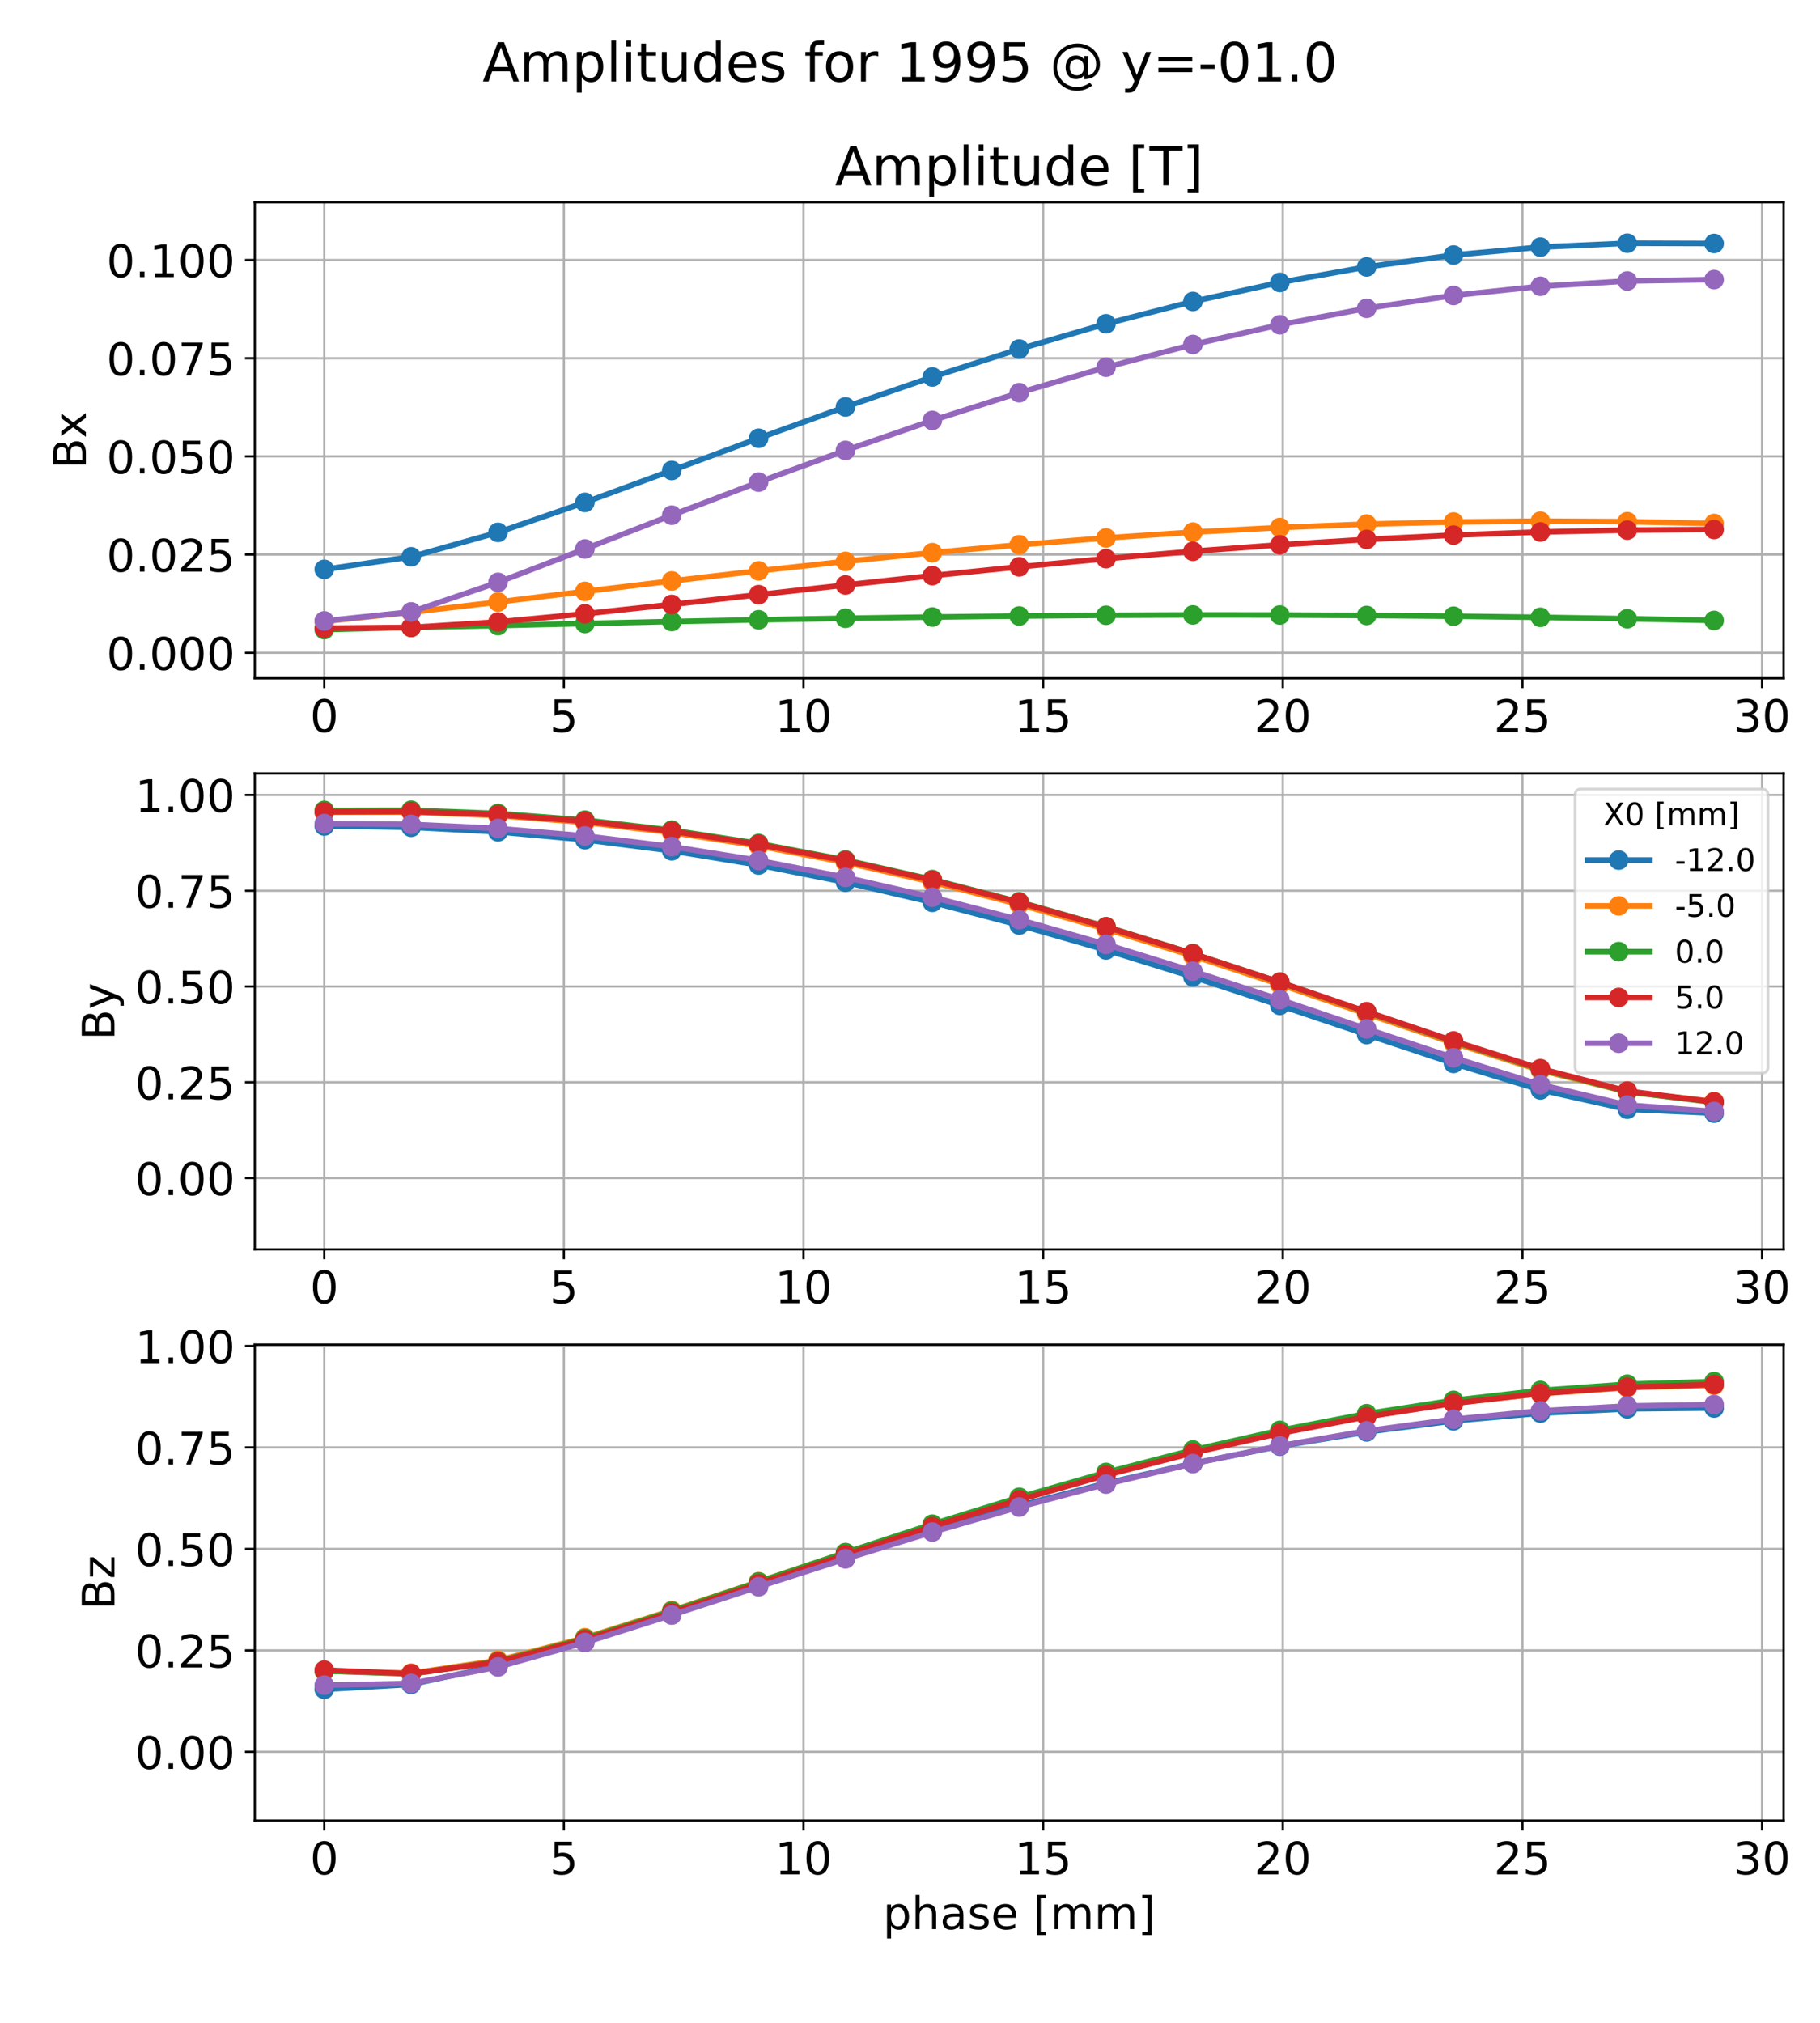 <?xml version="1.0" encoding="utf-8" standalone="no"?>
<!DOCTYPE svg PUBLIC "-//W3C//DTD SVG 1.1//EN"
  "http://www.w3.org/Graphics/SVG/1.1/DTD/svg11.dtd">
<!-- Created with matplotlib (https://matplotlib.org/) -->
<svg height="720pt" version="1.1" viewBox="0 0 648 720" width="648pt" xmlns="http://www.w3.org/2000/svg" xmlns:xlink="http://www.w3.org/1999/xlink">
 <defs>
  <style type="text/css">
*{stroke-linecap:butt;stroke-linejoin:round;}
  </style>
 </defs>
 <g id="figure_1">
  <g id="patch_1">
   <path d="M 0 720 
L 648 720 
L 648 0 
L 0 0 
z
" style="fill:#ffffff;"/>
  </g>
  <g id="axes_1">
   <g id="patch_2">
    <path d="M 90.72 241.412 
L 635.04 241.412 
L 635.04 72 
L 90.72 72 
z
" style="fill:#ffffff;"/>
   </g>
   <g id="matplotlib.axis_1">
    <g id="xtick_1">
     <g id="line2d_1">
      <path clip-path="url(#p37febdcf1c)" d="M 115.462 241.412 
L 115.462 72 
" style="fill:none;stroke:#b0b0b0;stroke-linecap:square;stroke-width:0.8;"/>
     </g>
     <g id="line2d_2">
      <defs>
       <path d="M 0 0 
L 0 3.5 
" id="meaf3ab0192" style="stroke:#000000;stroke-width:0.8;"/>
      </defs>
      <g>
       <use style="stroke:#000000;stroke-width:0.8;" x="115.462" xlink:href="#meaf3ab0192" y="241.412"/>
      </g>
     </g>
     <g id="text_1">
      <!-- 0 -->
      <defs>
       <path d="M 31.781 66.406 
Q 24.172 66.406 20.328 58.906 
Q 16.5 51.422 16.5 36.375 
Q 16.5 21.391 20.328 13.891 
Q 24.172 6.391 31.781 6.391 
Q 39.453 6.391 43.281 13.891 
Q 47.125 21.391 47.125 36.375 
Q 47.125 51.422 43.281 58.906 
Q 39.453 66.406 31.781 66.406 
z
M 31.781 74.219 
Q 44.047 74.219 50.516 64.516 
Q 56.984 54.828 56.984 36.375 
Q 56.984 17.969 50.516 8.266 
Q 44.047 -1.422 31.781 -1.422 
Q 19.531 -1.422 13.062 8.266 
Q 6.594 17.969 6.594 36.375 
Q 6.594 54.828 13.062 64.516 
Q 19.531 74.219 31.781 74.219 
z
" id="DejaVuSans-48"/>
      </defs>
      <g transform="translate(110.372 260.569)scale(0.16 -0.16)">
       <use xlink:href="#DejaVuSans-48"/>
      </g>
     </g>
    </g>
    <g id="xtick_2">
     <g id="line2d_3">
      <path clip-path="url(#p37febdcf1c)" d="M 200.778 241.412 
L 200.778 72 
" style="fill:none;stroke:#b0b0b0;stroke-linecap:square;stroke-width:0.8;"/>
     </g>
     <g id="line2d_4">
      <g>
       <use style="stroke:#000000;stroke-width:0.8;" x="200.778" xlink:href="#meaf3ab0192" y="241.412"/>
      </g>
     </g>
     <g id="text_2">
      <!-- 5 -->
      <defs>
       <path d="M 10.797 72.906 
L 49.516 72.906 
L 49.516 64.594 
L 19.828 64.594 
L 19.828 46.734 
Q 21.969 47.469 24.109 47.828 
Q 26.266 48.188 28.422 48.188 
Q 40.625 48.188 47.75 41.5 
Q 54.891 34.812 54.891 23.391 
Q 54.891 11.625 47.562 5.094 
Q 40.234 -1.422 26.906 -1.422 
Q 22.312 -1.422 17.547 -0.641 
Q 12.797 0.141 7.719 1.703 
L 7.719 11.625 
Q 12.109 9.234 16.797 8.062 
Q 21.484 6.891 26.703 6.891 
Q 35.156 6.891 40.078 11.328 
Q 45.016 15.766 45.016 23.391 
Q 45.016 31 40.078 35.438 
Q 35.156 39.891 26.703 39.891 
Q 22.75 39.891 18.812 39.016 
Q 14.891 38.141 10.797 36.281 
z
" id="DejaVuSans-53"/>
      </defs>
      <g transform="translate(195.688 260.569)scale(0.16 -0.16)">
       <use xlink:href="#DejaVuSans-53"/>
      </g>
     </g>
    </g>
    <g id="xtick_3">
     <g id="line2d_5">
      <path clip-path="url(#p37febdcf1c)" d="M 286.095 241.412 
L 286.095 72 
" style="fill:none;stroke:#b0b0b0;stroke-linecap:square;stroke-width:0.8;"/>
     </g>
     <g id="line2d_6">
      <g>
       <use style="stroke:#000000;stroke-width:0.8;" x="286.095" xlink:href="#meaf3ab0192" y="241.412"/>
      </g>
     </g>
     <g id="text_3">
      <!-- 10 -->
      <defs>
       <path d="M 12.406 8.297 
L 28.516 8.297 
L 28.516 63.922 
L 10.984 60.406 
L 10.984 69.391 
L 28.422 72.906 
L 38.281 72.906 
L 38.281 8.297 
L 54.391 8.297 
L 54.391 0 
L 12.406 0 
z
" id="DejaVuSans-49"/>
      </defs>
      <g transform="translate(275.915 260.569)scale(0.16 -0.16)">
       <use xlink:href="#DejaVuSans-49"/>
       <use x="63.623" xlink:href="#DejaVuSans-48"/>
      </g>
     </g>
    </g>
    <g id="xtick_4">
     <g id="line2d_7">
      <path clip-path="url(#p37febdcf1c)" d="M 371.412 241.412 
L 371.412 72 
" style="fill:none;stroke:#b0b0b0;stroke-linecap:square;stroke-width:0.8;"/>
     </g>
     <g id="line2d_8">
      <g>
       <use style="stroke:#000000;stroke-width:0.8;" x="371.412" xlink:href="#meaf3ab0192" y="241.412"/>
      </g>
     </g>
     <g id="text_4">
      <!-- 15 -->
      <g transform="translate(361.232 260.569)scale(0.16 -0.16)">
       <use xlink:href="#DejaVuSans-49"/>
       <use x="63.623" xlink:href="#DejaVuSans-53"/>
      </g>
     </g>
    </g>
    <g id="xtick_5">
     <g id="line2d_9">
      <path clip-path="url(#p37febdcf1c)" d="M 456.728 241.412 
L 456.728 72 
" style="fill:none;stroke:#b0b0b0;stroke-linecap:square;stroke-width:0.8;"/>
     </g>
     <g id="line2d_10">
      <g>
       <use style="stroke:#000000;stroke-width:0.8;" x="456.728" xlink:href="#meaf3ab0192" y="241.412"/>
      </g>
     </g>
     <g id="text_5">
      <!-- 20 -->
      <defs>
       <path d="M 19.188 8.297 
L 53.609 8.297 
L 53.609 0 
L 7.328 0 
L 7.328 8.297 
Q 12.938 14.109 22.625 23.891 
Q 32.328 33.688 34.812 36.531 
Q 39.547 41.844 41.422 45.531 
Q 43.312 49.219 43.312 52.781 
Q 43.312 58.594 39.234 62.25 
Q 35.156 65.922 28.609 65.922 
Q 23.969 65.922 18.812 64.312 
Q 13.672 62.703 7.812 59.422 
L 7.812 69.391 
Q 13.766 71.781 18.938 73 
Q 24.125 74.219 28.422 74.219 
Q 39.75 74.219 46.484 68.547 
Q 53.219 62.891 53.219 53.422 
Q 53.219 48.922 51.531 44.891 
Q 49.859 40.875 45.406 35.406 
Q 44.188 33.984 37.641 27.219 
Q 31.109 20.453 19.188 8.297 
z
" id="DejaVuSans-50"/>
      </defs>
      <g transform="translate(446.548 260.569)scale(0.16 -0.16)">
       <use xlink:href="#DejaVuSans-50"/>
       <use x="63.623" xlink:href="#DejaVuSans-48"/>
      </g>
     </g>
    </g>
    <g id="xtick_6">
     <g id="line2d_11">
      <path clip-path="url(#p37febdcf1c)" d="M 542.045 241.412 
L 542.045 72 
" style="fill:none;stroke:#b0b0b0;stroke-linecap:square;stroke-width:0.8;"/>
     </g>
     <g id="line2d_12">
      <g>
       <use style="stroke:#000000;stroke-width:0.8;" x="542.045" xlink:href="#meaf3ab0192" y="241.412"/>
      </g>
     </g>
     <g id="text_6">
      <!-- 25 -->
      <g transform="translate(531.865 260.569)scale(0.16 -0.16)">
       <use xlink:href="#DejaVuSans-50"/>
       <use x="63.623" xlink:href="#DejaVuSans-53"/>
      </g>
     </g>
    </g>
    <g id="xtick_7">
     <g id="line2d_13">
      <path clip-path="url(#p37febdcf1c)" d="M 627.362 241.412 
L 627.362 72 
" style="fill:none;stroke:#b0b0b0;stroke-linecap:square;stroke-width:0.8;"/>
     </g>
     <g id="line2d_14">
      <g>
       <use style="stroke:#000000;stroke-width:0.8;" x="627.362" xlink:href="#meaf3ab0192" y="241.412"/>
      </g>
     </g>
     <g id="text_7">
      <!-- 30 -->
      <defs>
       <path d="M 40.578 39.312 
Q 47.656 37.797 51.625 33 
Q 55.609 28.219 55.609 21.188 
Q 55.609 10.406 48.188 4.484 
Q 40.766 -1.422 27.094 -1.422 
Q 22.516 -1.422 17.656 -0.516 
Q 12.797 0.391 7.625 2.203 
L 7.625 11.719 
Q 11.719 9.328 16.594 8.109 
Q 21.484 6.891 26.812 6.891 
Q 36.078 6.891 40.938 10.547 
Q 45.797 14.203 45.797 21.188 
Q 45.797 27.641 41.281 31.266 
Q 36.766 34.906 28.719 34.906 
L 20.219 34.906 
L 20.219 43.016 
L 29.109 43.016 
Q 36.375 43.016 40.234 45.922 
Q 44.094 48.828 44.094 54.297 
Q 44.094 59.906 40.109 62.906 
Q 36.141 65.922 28.719 65.922 
Q 24.656 65.922 20.016 65.031 
Q 15.375 64.156 9.812 62.312 
L 9.812 71.094 
Q 15.438 72.656 20.344 73.438 
Q 25.25 74.219 29.594 74.219 
Q 40.828 74.219 47.359 69.109 
Q 53.906 64.016 53.906 55.328 
Q 53.906 49.266 50.438 45.094 
Q 46.969 40.922 40.578 39.312 
z
" id="DejaVuSans-51"/>
      </defs>
      <g transform="translate(617.182 260.569)scale(0.16 -0.16)">
       <use xlink:href="#DejaVuSans-51"/>
       <use x="63.623" xlink:href="#DejaVuSans-48"/>
      </g>
     </g>
    </g>
   </g>
   <g id="matplotlib.axis_2">
    <g id="ytick_1">
     <g id="line2d_15">
      <path clip-path="url(#p37febdcf1c)" d="M 90.72 232.347 
L 635.04 232.347 
" style="fill:none;stroke:#b0b0b0;stroke-linecap:square;stroke-width:0.8;"/>
     </g>
     <g id="line2d_16">
      <defs>
       <path d="M 0 0 
L -3.5 0 
" id="me00ee6e0cc" style="stroke:#000000;stroke-width:0.8;"/>
      </defs>
      <g>
       <use style="stroke:#000000;stroke-width:0.8;" x="90.72" xlink:href="#me00ee6e0cc" y="232.347"/>
      </g>
     </g>
     <g id="text_8">
      <!-- 0.000 -->
      <defs>
       <path d="M 10.688 12.406 
L 21 12.406 
L 21 0 
L 10.688 0 
z
" id="DejaVuSans-46"/>
      </defs>
      <g transform="translate(37.915 238.426)scale(0.16 -0.16)">
       <use xlink:href="#DejaVuSans-48"/>
       <use x="63.623" xlink:href="#DejaVuSans-46"/>
       <use x="95.41" xlink:href="#DejaVuSans-48"/>
       <use x="159.033" xlink:href="#DejaVuSans-48"/>
       <use x="222.656" xlink:href="#DejaVuSans-48"/>
      </g>
     </g>
    </g>
    <g id="ytick_2">
     <g id="line2d_17">
      <path clip-path="url(#p37febdcf1c)" d="M 90.72 197.4 
L 635.04 197.4 
" style="fill:none;stroke:#b0b0b0;stroke-linecap:square;stroke-width:0.8;"/>
     </g>
     <g id="line2d_18">
      <g>
       <use style="stroke:#000000;stroke-width:0.8;" x="90.72" xlink:href="#me00ee6e0cc" y="197.4"/>
      </g>
     </g>
     <g id="text_9">
      <!-- 0.025 -->
      <g transform="translate(37.915 203.479)scale(0.16 -0.16)">
       <use xlink:href="#DejaVuSans-48"/>
       <use x="63.623" xlink:href="#DejaVuSans-46"/>
       <use x="95.41" xlink:href="#DejaVuSans-48"/>
       <use x="159.033" xlink:href="#DejaVuSans-50"/>
       <use x="222.656" xlink:href="#DejaVuSans-53"/>
      </g>
     </g>
    </g>
    <g id="ytick_3">
     <g id="line2d_19">
      <path clip-path="url(#p37febdcf1c)" d="M 90.72 162.452 
L 635.04 162.452 
" style="fill:none;stroke:#b0b0b0;stroke-linecap:square;stroke-width:0.8;"/>
     </g>
     <g id="line2d_20">
      <g>
       <use style="stroke:#000000;stroke-width:0.8;" x="90.72" xlink:href="#me00ee6e0cc" y="162.452"/>
      </g>
     </g>
     <g id="text_10">
      <!-- 0.050 -->
      <g transform="translate(37.915 168.531)scale(0.16 -0.16)">
       <use xlink:href="#DejaVuSans-48"/>
       <use x="63.623" xlink:href="#DejaVuSans-46"/>
       <use x="95.41" xlink:href="#DejaVuSans-48"/>
       <use x="159.033" xlink:href="#DejaVuSans-53"/>
       <use x="222.656" xlink:href="#DejaVuSans-48"/>
      </g>
     </g>
    </g>
    <g id="ytick_4">
     <g id="line2d_21">
      <path clip-path="url(#p37febdcf1c)" d="M 90.72 127.505 
L 635.04 127.505 
" style="fill:none;stroke:#b0b0b0;stroke-linecap:square;stroke-width:0.8;"/>
     </g>
     <g id="line2d_22">
      <g>
       <use style="stroke:#000000;stroke-width:0.8;" x="90.72" xlink:href="#me00ee6e0cc" y="127.505"/>
      </g>
     </g>
     <g id="text_11">
      <!-- 0.075 -->
      <defs>
       <path d="M 8.203 72.906 
L 55.078 72.906 
L 55.078 68.703 
L 28.609 0 
L 18.312 0 
L 43.219 64.594 
L 8.203 64.594 
z
" id="DejaVuSans-55"/>
      </defs>
      <g transform="translate(37.915 133.584)scale(0.16 -0.16)">
       <use xlink:href="#DejaVuSans-48"/>
       <use x="63.623" xlink:href="#DejaVuSans-46"/>
       <use x="95.41" xlink:href="#DejaVuSans-48"/>
       <use x="159.033" xlink:href="#DejaVuSans-55"/>
       <use x="222.656" xlink:href="#DejaVuSans-53"/>
      </g>
     </g>
    </g>
    <g id="ytick_5">
     <g id="line2d_23">
      <path clip-path="url(#p37febdcf1c)" d="M 90.72 92.558 
L 635.04 92.558 
" style="fill:none;stroke:#b0b0b0;stroke-linecap:square;stroke-width:0.8;"/>
     </g>
     <g id="line2d_24">
      <g>
       <use style="stroke:#000000;stroke-width:0.8;" x="90.72" xlink:href="#me00ee6e0cc" y="92.558"/>
      </g>
     </g>
     <g id="text_12">
      <!-- 0.100 -->
      <g transform="translate(37.915 98.636)scale(0.16 -0.16)">
       <use xlink:href="#DejaVuSans-48"/>
       <use x="63.623" xlink:href="#DejaVuSans-46"/>
       <use x="95.41" xlink:href="#DejaVuSans-49"/>
       <use x="159.033" xlink:href="#DejaVuSans-48"/>
       <use x="222.656" xlink:href="#DejaVuSans-48"/>
      </g>
     </g>
    </g>
    <g id="text_13">
     <!-- Bx -->
     <defs>
      <path d="M 19.672 34.812 
L 19.672 8.109 
L 35.5 8.109 
Q 43.453 8.109 47.281 11.406 
Q 51.125 14.703 51.125 21.484 
Q 51.125 28.328 47.281 31.562 
Q 43.453 34.812 35.5 34.812 
z
M 19.672 64.797 
L 19.672 42.828 
L 34.281 42.828 
Q 41.5 42.828 45.031 45.531 
Q 48.578 48.25 48.578 53.812 
Q 48.578 59.328 45.031 62.062 
Q 41.5 64.797 34.281 64.797 
z
M 9.812 72.906 
L 35.016 72.906 
Q 46.297 72.906 52.391 68.219 
Q 58.5 63.531 58.5 54.891 
Q 58.5 48.188 55.375 44.234 
Q 52.25 40.281 46.188 39.312 
Q 53.469 37.75 57.5 32.781 
Q 61.531 27.828 61.531 20.406 
Q 61.531 10.641 54.891 5.312 
Q 48.25 0 35.984 0 
L 9.812 0 
z
" id="DejaVuSans-66"/>
      <path d="M 54.891 54.688 
L 35.109 28.078 
L 55.906 0 
L 45.312 0 
L 29.391 21.484 
L 13.484 0 
L 2.875 0 
L 24.125 28.609 
L 4.688 54.688 
L 15.281 54.688 
L 29.781 35.203 
L 44.281 54.688 
z
" id="DejaVuSans-120"/>
     </defs>
     <g transform="translate(30.587 166.93)rotate(-90)scale(0.16 -0.16)">
      <use xlink:href="#DejaVuSans-66"/>
      <use x="68.604" xlink:href="#DejaVuSans-120"/>
     </g>
    </g>
   </g>
   <g id="line2d_25">
    <path clip-path="url(#p37febdcf1c)" d="M 115.462 202.666 
L 146.389 198.191 
L 177.316 189.494 
L 208.244 178.817 
L 239.171 167.45 
L 270.098 155.998 
L 301.025 144.823 
L 331.961 134.168 
L 362.88 124.246 
L 393.799 115.253 
L 424.735 107.306 
L 455.67 100.525 
L 486.589 95.001 
L 517.508 90.786 
L 548.444 87.954 
L 579.379 86.577 
L 610.298 86.668 
" style="fill:none;stroke:#1f77b4;stroke-linecap:square;stroke-width:2;"/>
    <defs>
     <path d="M 0 3 
C 0.796 3 1.559 2.684 2.121 2.121 
C 2.684 1.559 3 0.796 3 0 
C 3 -0.796 2.684 -1.559 2.121 -2.121 
C 1.559 -2.684 0.796 -3 0 -3 
C -0.796 -3 -1.559 -2.684 -2.121 -2.121 
C -2.684 -1.559 -3 -0.796 -3 0 
C -3 0.796 -2.684 1.559 -2.121 2.121 
C -1.559 2.684 -0.796 3 0 3 
z
" id="mc396001951" style="stroke:#1f77b4;"/>
    </defs>
    <g clip-path="url(#p37febdcf1c)">
     <use style="fill:#1f77b4;stroke:#1f77b4;" x="115.462" xlink:href="#mc396001951" y="202.666"/>
     <use style="fill:#1f77b4;stroke:#1f77b4;" x="146.389" xlink:href="#mc396001951" y="198.191"/>
     <use style="fill:#1f77b4;stroke:#1f77b4;" x="177.316" xlink:href="#mc396001951" y="189.494"/>
     <use style="fill:#1f77b4;stroke:#1f77b4;" x="208.244" xlink:href="#mc396001951" y="178.817"/>
     <use style="fill:#1f77b4;stroke:#1f77b4;" x="239.171" xlink:href="#mc396001951" y="167.45"/>
     <use style="fill:#1f77b4;stroke:#1f77b4;" x="270.098" xlink:href="#mc396001951" y="155.998"/>
     <use style="fill:#1f77b4;stroke:#1f77b4;" x="301.025" xlink:href="#mc396001951" y="144.823"/>
     <use style="fill:#1f77b4;stroke:#1f77b4;" x="331.961" xlink:href="#mc396001951" y="134.168"/>
     <use style="fill:#1f77b4;stroke:#1f77b4;" x="362.88" xlink:href="#mc396001951" y="124.246"/>
     <use style="fill:#1f77b4;stroke:#1f77b4;" x="393.799" xlink:href="#mc396001951" y="115.253"/>
     <use style="fill:#1f77b4;stroke:#1f77b4;" x="424.735" xlink:href="#mc396001951" y="107.306"/>
     <use style="fill:#1f77b4;stroke:#1f77b4;" x="455.67" xlink:href="#mc396001951" y="100.525"/>
     <use style="fill:#1f77b4;stroke:#1f77b4;" x="486.589" xlink:href="#mc396001951" y="95.001"/>
     <use style="fill:#1f77b4;stroke:#1f77b4;" x="517.508" xlink:href="#mc396001951" y="90.786"/>
     <use style="fill:#1f77b4;stroke:#1f77b4;" x="548.444" xlink:href="#mc396001951" y="87.954"/>
     <use style="fill:#1f77b4;stroke:#1f77b4;" x="579.379" xlink:href="#mc396001951" y="86.577"/>
     <use style="fill:#1f77b4;stroke:#1f77b4;" x="610.298" xlink:href="#mc396001951" y="86.668"/>
    </g>
   </g>
   <g id="line2d_26">
    <path clip-path="url(#p37febdcf1c)" d="M 115.462 221.165 
L 146.389 217.922 
L 177.316 214.276 
L 208.244 210.504 
L 239.171 206.786 
L 270.098 203.187 
L 301.025 199.82 
L 331.961 196.71 
L 362.88 193.914 
L 393.799 191.469 
L 424.735 189.409 
L 455.67 187.766 
L 486.589 186.552 
L 517.508 185.793 
L 548.444 185.501 
L 579.379 185.673 
L 610.298 186.332 
" style="fill:none;stroke:#ff7f0e;stroke-linecap:square;stroke-width:2;"/>
    <defs>
     <path d="M 0 3 
C 0.796 3 1.559 2.684 2.121 2.121 
C 2.684 1.559 3 0.796 3 0 
C 3 -0.796 2.684 -1.559 2.121 -2.121 
C 1.559 -2.684 0.796 -3 0 -3 
C -0.796 -3 -1.559 -2.684 -2.121 -2.121 
C -2.684 -1.559 -3 -0.796 -3 0 
C -3 0.796 -2.684 1.559 -2.121 2.121 
C -1.559 2.684 -0.796 3 0 3 
z
" id="m7c530fb634" style="stroke:#ff7f0e;"/>
    </defs>
    <g clip-path="url(#p37febdcf1c)">
     <use style="fill:#ff7f0e;stroke:#ff7f0e;" x="115.462" xlink:href="#m7c530fb634" y="221.165"/>
     <use style="fill:#ff7f0e;stroke:#ff7f0e;" x="146.389" xlink:href="#m7c530fb634" y="217.922"/>
     <use style="fill:#ff7f0e;stroke:#ff7f0e;" x="177.316" xlink:href="#m7c530fb634" y="214.276"/>
     <use style="fill:#ff7f0e;stroke:#ff7f0e;" x="208.244" xlink:href="#m7c530fb634" y="210.504"/>
     <use style="fill:#ff7f0e;stroke:#ff7f0e;" x="239.171" xlink:href="#m7c530fb634" y="206.786"/>
     <use style="fill:#ff7f0e;stroke:#ff7f0e;" x="270.098" xlink:href="#m7c530fb634" y="203.187"/>
     <use style="fill:#ff7f0e;stroke:#ff7f0e;" x="301.025" xlink:href="#m7c530fb634" y="199.82"/>
     <use style="fill:#ff7f0e;stroke:#ff7f0e;" x="331.961" xlink:href="#m7c530fb634" y="196.71"/>
     <use style="fill:#ff7f0e;stroke:#ff7f0e;" x="362.88" xlink:href="#m7c530fb634" y="193.914"/>
     <use style="fill:#ff7f0e;stroke:#ff7f0e;" x="393.799" xlink:href="#m7c530fb634" y="191.469"/>
     <use style="fill:#ff7f0e;stroke:#ff7f0e;" x="424.735" xlink:href="#m7c530fb634" y="189.409"/>
     <use style="fill:#ff7f0e;stroke:#ff7f0e;" x="455.67" xlink:href="#m7c530fb634" y="187.766"/>
     <use style="fill:#ff7f0e;stroke:#ff7f0e;" x="486.589" xlink:href="#m7c530fb634" y="186.552"/>
     <use style="fill:#ff7f0e;stroke:#ff7f0e;" x="517.508" xlink:href="#m7c530fb634" y="185.793"/>
     <use style="fill:#ff7f0e;stroke:#ff7f0e;" x="548.444" xlink:href="#m7c530fb634" y="185.501"/>
     <use style="fill:#ff7f0e;stroke:#ff7f0e;" x="579.379" xlink:href="#m7c530fb634" y="185.673"/>
     <use style="fill:#ff7f0e;stroke:#ff7f0e;" x="610.298" xlink:href="#m7c530fb634" y="186.332"/>
    </g>
   </g>
   <g id="line2d_27">
    <path clip-path="url(#p37febdcf1c)" d="M 115.462 224.107 
L 146.389 223.301 
L 177.316 222.665 
L 208.244 221.923 
L 239.171 221.229 
L 270.098 220.613 
L 301.025 220.067 
L 331.961 219.623 
L 362.88 219.259 
L 393.799 218.997 
L 424.735 218.877 
L 455.67 218.906 
L 486.589 219.066 
L 517.508 219.332 
L 548.444 219.723 
L 579.379 220.224 
L 610.298 220.835 
" style="fill:none;stroke:#2ca02c;stroke-linecap:square;stroke-width:2;"/>
    <defs>
     <path d="M 0 3 
C 0.796 3 1.559 2.684 2.121 2.121 
C 2.684 1.559 3 0.796 3 0 
C 3 -0.796 2.684 -1.559 2.121 -2.121 
C 1.559 -2.684 0.796 -3 0 -3 
C -0.796 -3 -1.559 -2.684 -2.121 -2.121 
C -2.684 -1.559 -3 -0.796 -3 0 
C -3 0.796 -2.684 1.559 -2.121 2.121 
C -1.559 2.684 -0.796 3 0 3 
z
" id="m51b59cec7d" style="stroke:#2ca02c;"/>
    </defs>
    <g clip-path="url(#p37febdcf1c)">
     <use style="fill:#2ca02c;stroke:#2ca02c;" x="115.462" xlink:href="#m51b59cec7d" y="224.107"/>
     <use style="fill:#2ca02c;stroke:#2ca02c;" x="146.389" xlink:href="#m51b59cec7d" y="223.301"/>
     <use style="fill:#2ca02c;stroke:#2ca02c;" x="177.316" xlink:href="#m51b59cec7d" y="222.665"/>
     <use style="fill:#2ca02c;stroke:#2ca02c;" x="208.244" xlink:href="#m51b59cec7d" y="221.923"/>
     <use style="fill:#2ca02c;stroke:#2ca02c;" x="239.171" xlink:href="#m51b59cec7d" y="221.229"/>
     <use style="fill:#2ca02c;stroke:#2ca02c;" x="270.098" xlink:href="#m51b59cec7d" y="220.613"/>
     <use style="fill:#2ca02c;stroke:#2ca02c;" x="301.025" xlink:href="#m51b59cec7d" y="220.067"/>
     <use style="fill:#2ca02c;stroke:#2ca02c;" x="331.961" xlink:href="#m51b59cec7d" y="219.623"/>
     <use style="fill:#2ca02c;stroke:#2ca02c;" x="362.88" xlink:href="#m51b59cec7d" y="219.259"/>
     <use style="fill:#2ca02c;stroke:#2ca02c;" x="393.799" xlink:href="#m51b59cec7d" y="218.997"/>
     <use style="fill:#2ca02c;stroke:#2ca02c;" x="424.735" xlink:href="#m51b59cec7d" y="218.877"/>
     <use style="fill:#2ca02c;stroke:#2ca02c;" x="455.67" xlink:href="#m51b59cec7d" y="218.906"/>
     <use style="fill:#2ca02c;stroke:#2ca02c;" x="486.589" xlink:href="#m51b59cec7d" y="219.066"/>
     <use style="fill:#2ca02c;stroke:#2ca02c;" x="517.508" xlink:href="#m51b59cec7d" y="219.332"/>
     <use style="fill:#2ca02c;stroke:#2ca02c;" x="548.444" xlink:href="#m51b59cec7d" y="219.723"/>
     <use style="fill:#2ca02c;stroke:#2ca02c;" x="579.379" xlink:href="#m51b59cec7d" y="220.224"/>
     <use style="fill:#2ca02c;stroke:#2ca02c;" x="610.298" xlink:href="#m51b59cec7d" y="220.835"/>
    </g>
   </g>
   <g id="line2d_28">
    <path clip-path="url(#p37febdcf1c)" d="M 115.462 223.605 
L 146.389 223.329 
L 177.316 221.371 
L 208.244 218.475 
L 239.171 215.142 
L 270.098 211.669 
L 301.025 208.223 
L 331.961 204.89 
L 362.88 201.757 
L 393.799 198.845 
L 424.735 196.218 
L 455.67 193.923 
L 486.589 191.998 
L 517.508 190.469 
L 548.444 189.349 
L 579.379 188.686 
L 610.298 188.469 
" style="fill:none;stroke:#d62728;stroke-linecap:square;stroke-width:2;"/>
    <defs>
     <path d="M 0 3 
C 0.796 3 1.559 2.684 2.121 2.121 
C 2.684 1.559 3 0.796 3 0 
C 3 -0.796 2.684 -1.559 2.121 -2.121 
C 1.559 -2.684 0.796 -3 0 -3 
C -0.796 -3 -1.559 -2.684 -2.121 -2.121 
C -2.684 -1.559 -3 -0.796 -3 0 
C -3 0.796 -2.684 1.559 -2.121 2.121 
C -1.559 2.684 -0.796 3 0 3 
z
" id="m1522c2537a" style="stroke:#d62728;"/>
    </defs>
    <g clip-path="url(#p37febdcf1c)">
     <use style="fill:#d62728;stroke:#d62728;" x="115.462" xlink:href="#m1522c2537a" y="223.605"/>
     <use style="fill:#d62728;stroke:#d62728;" x="146.389" xlink:href="#m1522c2537a" y="223.329"/>
     <use style="fill:#d62728;stroke:#d62728;" x="177.316" xlink:href="#m1522c2537a" y="221.371"/>
     <use style="fill:#d62728;stroke:#d62728;" x="208.244" xlink:href="#m1522c2537a" y="218.475"/>
     <use style="fill:#d62728;stroke:#d62728;" x="239.171" xlink:href="#m1522c2537a" y="215.142"/>
     <use style="fill:#d62728;stroke:#d62728;" x="270.098" xlink:href="#m1522c2537a" y="211.669"/>
     <use style="fill:#d62728;stroke:#d62728;" x="301.025" xlink:href="#m1522c2537a" y="208.223"/>
     <use style="fill:#d62728;stroke:#d62728;" x="331.961" xlink:href="#m1522c2537a" y="204.89"/>
     <use style="fill:#d62728;stroke:#d62728;" x="362.88" xlink:href="#m1522c2537a" y="201.757"/>
     <use style="fill:#d62728;stroke:#d62728;" x="393.799" xlink:href="#m1522c2537a" y="198.845"/>
     <use style="fill:#d62728;stroke:#d62728;" x="424.735" xlink:href="#m1522c2537a" y="196.218"/>
     <use style="fill:#d62728;stroke:#d62728;" x="455.67" xlink:href="#m1522c2537a" y="193.923"/>
     <use style="fill:#d62728;stroke:#d62728;" x="486.589" xlink:href="#m1522c2537a" y="191.998"/>
     <use style="fill:#d62728;stroke:#d62728;" x="517.508" xlink:href="#m1522c2537a" y="190.469"/>
     <use style="fill:#d62728;stroke:#d62728;" x="548.444" xlink:href="#m1522c2537a" y="189.349"/>
     <use style="fill:#d62728;stroke:#d62728;" x="579.379" xlink:href="#m1522c2537a" y="188.686"/>
     <use style="fill:#d62728;stroke:#d62728;" x="610.298" xlink:href="#m1522c2537a" y="188.469"/>
    </g>
   </g>
   <g id="line2d_29">
    <path clip-path="url(#p37febdcf1c)" d="M 115.462 221.006 
L 146.389 217.802 
L 177.316 207.284 
L 208.244 195.397 
L 239.171 183.378 
L 270.098 171.602 
L 301.025 160.317 
L 331.961 149.647 
L 362.88 139.769 
L 393.799 130.714 
L 424.735 122.616 
L 455.67 115.597 
L 486.589 109.739 
L 517.508 105.164 
L 548.444 101.897 
L 579.379 100.012 
L 610.298 99.518 
" style="fill:none;stroke:#9467bd;stroke-linecap:square;stroke-width:2;"/>
    <defs>
     <path d="M 0 3 
C 0.796 3 1.559 2.684 2.121 2.121 
C 2.684 1.559 3 0.796 3 0 
C 3 -0.796 2.684 -1.559 2.121 -2.121 
C 1.559 -2.684 0.796 -3 0 -3 
C -0.796 -3 -1.559 -2.684 -2.121 -2.121 
C -2.684 -1.559 -3 -0.796 -3 0 
C -3 0.796 -2.684 1.559 -2.121 2.121 
C -1.559 2.684 -0.796 3 0 3 
z
" id="m161c224956" style="stroke:#9467bd;"/>
    </defs>
    <g clip-path="url(#p37febdcf1c)">
     <use style="fill:#9467bd;stroke:#9467bd;" x="115.462" xlink:href="#m161c224956" y="221.006"/>
     <use style="fill:#9467bd;stroke:#9467bd;" x="146.389" xlink:href="#m161c224956" y="217.802"/>
     <use style="fill:#9467bd;stroke:#9467bd;" x="177.316" xlink:href="#m161c224956" y="207.284"/>
     <use style="fill:#9467bd;stroke:#9467bd;" x="208.244" xlink:href="#m161c224956" y="195.397"/>
     <use style="fill:#9467bd;stroke:#9467bd;" x="239.171" xlink:href="#m161c224956" y="183.378"/>
     <use style="fill:#9467bd;stroke:#9467bd;" x="270.098" xlink:href="#m161c224956" y="171.602"/>
     <use style="fill:#9467bd;stroke:#9467bd;" x="301.025" xlink:href="#m161c224956" y="160.317"/>
     <use style="fill:#9467bd;stroke:#9467bd;" x="331.961" xlink:href="#m161c224956" y="149.647"/>
     <use style="fill:#9467bd;stroke:#9467bd;" x="362.88" xlink:href="#m161c224956" y="139.769"/>
     <use style="fill:#9467bd;stroke:#9467bd;" x="393.799" xlink:href="#m161c224956" y="130.714"/>
     <use style="fill:#9467bd;stroke:#9467bd;" x="424.735" xlink:href="#m161c224956" y="122.616"/>
     <use style="fill:#9467bd;stroke:#9467bd;" x="455.67" xlink:href="#m161c224956" y="115.597"/>
     <use style="fill:#9467bd;stroke:#9467bd;" x="486.589" xlink:href="#m161c224956" y="109.739"/>
     <use style="fill:#9467bd;stroke:#9467bd;" x="517.508" xlink:href="#m161c224956" y="105.164"/>
     <use style="fill:#9467bd;stroke:#9467bd;" x="548.444" xlink:href="#m161c224956" y="101.897"/>
     <use style="fill:#9467bd;stroke:#9467bd;" x="579.379" xlink:href="#m161c224956" y="100.012"/>
     <use style="fill:#9467bd;stroke:#9467bd;" x="610.298" xlink:href="#m161c224956" y="99.518"/>
    </g>
   </g>
   <g id="patch_3">
    <path d="M 90.72 241.412 
L 90.72 72 
" style="fill:none;stroke:#000000;stroke-linecap:square;stroke-linejoin:miter;stroke-width:0.8;"/>
   </g>
   <g id="patch_4">
    <path d="M 635.04 241.412 
L 635.04 72 
" style="fill:none;stroke:#000000;stroke-linecap:square;stroke-linejoin:miter;stroke-width:0.8;"/>
   </g>
   <g id="patch_5">
    <path d="M 90.72 241.412 
L 635.04 241.412 
" style="fill:none;stroke:#000000;stroke-linecap:square;stroke-linejoin:miter;stroke-width:0.8;"/>
   </g>
   <g id="patch_6">
    <path d="M 90.72 72 
L 635.04 72 
" style="fill:none;stroke:#000000;stroke-linecap:square;stroke-linejoin:miter;stroke-width:0.8;"/>
   </g>
   <g id="text_14">
    <!-- Amplitude [T] -->
    <defs>
     <path d="M 34.188 63.188 
L 20.797 26.906 
L 47.609 26.906 
z
M 28.609 72.906 
L 39.797 72.906 
L 67.578 0 
L 57.328 0 
L 50.688 18.703 
L 17.828 18.703 
L 11.188 0 
L 0.781 0 
z
" id="DejaVuSans-65"/>
     <path d="M 52 44.188 
Q 55.375 50.25 60.062 53.125 
Q 64.75 56 71.094 56 
Q 79.641 56 84.281 50.016 
Q 88.922 44.047 88.922 33.016 
L 88.922 0 
L 79.891 0 
L 79.891 32.719 
Q 79.891 40.578 77.094 44.375 
Q 74.312 48.188 68.609 48.188 
Q 61.625 48.188 57.562 43.547 
Q 53.516 38.922 53.516 30.906 
L 53.516 0 
L 44.484 0 
L 44.484 32.719 
Q 44.484 40.625 41.703 44.406 
Q 38.922 48.188 33.109 48.188 
Q 26.219 48.188 22.156 43.531 
Q 18.109 38.875 18.109 30.906 
L 18.109 0 
L 9.078 0 
L 9.078 54.688 
L 18.109 54.688 
L 18.109 46.188 
Q 21.188 51.219 25.484 53.609 
Q 29.781 56 35.688 56 
Q 41.656 56 45.828 52.969 
Q 50 49.953 52 44.188 
z
" id="DejaVuSans-109"/>
     <path d="M 18.109 8.203 
L 18.109 -20.797 
L 9.078 -20.797 
L 9.078 54.688 
L 18.109 54.688 
L 18.109 46.391 
Q 20.953 51.266 25.266 53.625 
Q 29.594 56 35.594 56 
Q 45.562 56 51.781 48.094 
Q 58.016 40.188 58.016 27.297 
Q 58.016 14.406 51.781 6.484 
Q 45.562 -1.422 35.594 -1.422 
Q 29.594 -1.422 25.266 0.953 
Q 20.953 3.328 18.109 8.203 
z
M 48.688 27.297 
Q 48.688 37.203 44.609 42.844 
Q 40.531 48.484 33.406 48.484 
Q 26.266 48.484 22.188 42.844 
Q 18.109 37.203 18.109 27.297 
Q 18.109 17.391 22.188 11.75 
Q 26.266 6.109 33.406 6.109 
Q 40.531 6.109 44.609 11.75 
Q 48.688 17.391 48.688 27.297 
z
" id="DejaVuSans-112"/>
     <path d="M 9.422 75.984 
L 18.406 75.984 
L 18.406 0 
L 9.422 0 
z
" id="DejaVuSans-108"/>
     <path d="M 9.422 54.688 
L 18.406 54.688 
L 18.406 0 
L 9.422 0 
z
M 9.422 75.984 
L 18.406 75.984 
L 18.406 64.594 
L 9.422 64.594 
z
" id="DejaVuSans-105"/>
     <path d="M 18.312 70.219 
L 18.312 54.688 
L 36.812 54.688 
L 36.812 47.703 
L 18.312 47.703 
L 18.312 18.016 
Q 18.312 11.328 20.141 9.422 
Q 21.969 7.516 27.594 7.516 
L 36.812 7.516 
L 36.812 0 
L 27.594 0 
Q 17.188 0 13.234 3.875 
Q 9.281 7.766 9.281 18.016 
L 9.281 47.703 
L 2.688 47.703 
L 2.688 54.688 
L 9.281 54.688 
L 9.281 70.219 
z
" id="DejaVuSans-116"/>
     <path d="M 8.5 21.578 
L 8.5 54.688 
L 17.484 54.688 
L 17.484 21.922 
Q 17.484 14.156 20.5 10.266 
Q 23.531 6.391 29.594 6.391 
Q 36.859 6.391 41.078 11.031 
Q 45.312 15.672 45.312 23.688 
L 45.312 54.688 
L 54.297 54.688 
L 54.297 0 
L 45.312 0 
L 45.312 8.406 
Q 42.047 3.422 37.719 1 
Q 33.406 -1.422 27.688 -1.422 
Q 18.266 -1.422 13.375 4.438 
Q 8.5 10.297 8.5 21.578 
z
M 31.109 56 
z
" id="DejaVuSans-117"/>
     <path d="M 45.406 46.391 
L 45.406 75.984 
L 54.391 75.984 
L 54.391 0 
L 45.406 0 
L 45.406 8.203 
Q 42.578 3.328 38.25 0.953 
Q 33.938 -1.422 27.875 -1.422 
Q 17.969 -1.422 11.734 6.484 
Q 5.516 14.406 5.516 27.297 
Q 5.516 40.188 11.734 48.094 
Q 17.969 56 27.875 56 
Q 33.938 56 38.25 53.625 
Q 42.578 51.266 45.406 46.391 
z
M 14.797 27.297 
Q 14.797 17.391 18.875 11.75 
Q 22.953 6.109 30.078 6.109 
Q 37.203 6.109 41.297 11.75 
Q 45.406 17.391 45.406 27.297 
Q 45.406 37.203 41.297 42.844 
Q 37.203 48.484 30.078 48.484 
Q 22.953 48.484 18.875 42.844 
Q 14.797 37.203 14.797 27.297 
z
" id="DejaVuSans-100"/>
     <path d="M 56.203 29.594 
L 56.203 25.203 
L 14.891 25.203 
Q 15.484 15.922 20.484 11.062 
Q 25.484 6.203 34.422 6.203 
Q 39.594 6.203 44.453 7.469 
Q 49.312 8.734 54.109 11.281 
L 54.109 2.781 
Q 49.266 0.734 44.188 -0.344 
Q 39.109 -1.422 33.891 -1.422 
Q 20.797 -1.422 13.156 6.188 
Q 5.516 13.812 5.516 26.812 
Q 5.516 40.234 12.766 48.109 
Q 20.016 56 32.328 56 
Q 43.359 56 49.781 48.891 
Q 56.203 41.797 56.203 29.594 
z
M 47.219 32.234 
Q 47.125 39.594 43.094 43.984 
Q 39.062 48.391 32.422 48.391 
Q 24.906 48.391 20.391 44.141 
Q 15.875 39.891 15.188 32.172 
z
" id="DejaVuSans-101"/>
     <path id="DejaVuSans-32"/>
     <path d="M 8.594 75.984 
L 29.297 75.984 
L 29.297 69 
L 17.578 69 
L 17.578 -6.203 
L 29.297 -6.203 
L 29.297 -13.188 
L 8.594 -13.188 
z
" id="DejaVuSans-91"/>
     <path d="M -0.297 72.906 
L 61.375 72.906 
L 61.375 64.594 
L 35.5 64.594 
L 35.5 0 
L 25.594 0 
L 25.594 64.594 
L -0.297 64.594 
z
" id="DejaVuSans-84"/>
     <path d="M 30.422 75.984 
L 30.422 -13.188 
L 9.719 -13.188 
L 9.719 -6.203 
L 21.391 -6.203 
L 21.391 69 
L 9.719 69 
L 9.719 75.984 
z
" id="DejaVuSans-93"/>
    </defs>
    <g transform="translate(297.279 66)scale(0.192 -0.192)">
     <use xlink:href="#DejaVuSans-65"/>
     <use x="68.408" xlink:href="#DejaVuSans-109"/>
     <use x="165.82" xlink:href="#DejaVuSans-112"/>
     <use x="229.297" xlink:href="#DejaVuSans-108"/>
     <use x="257.08" xlink:href="#DejaVuSans-105"/>
     <use x="284.863" xlink:href="#DejaVuSans-116"/>
     <use x="324.072" xlink:href="#DejaVuSans-117"/>
     <use x="387.451" xlink:href="#DejaVuSans-100"/>
     <use x="450.928" xlink:href="#DejaVuSans-101"/>
     <use x="512.451" xlink:href="#DejaVuSans-32"/>
     <use x="544.238" xlink:href="#DejaVuSans-91"/>
     <use x="583.252" xlink:href="#DejaVuSans-84"/>
     <use x="644.336" xlink:href="#DejaVuSans-93"/>
    </g>
   </g>
  </g>
  <g id="axes_2">
   <g id="patch_7">
    <path d="M 90.72 444.706 
L 635.04 444.706 
L 635.04 275.294 
L 90.72 275.294 
z
" style="fill:#ffffff;"/>
   </g>
   <g id="matplotlib.axis_3">
    <g id="xtick_8">
     <g id="line2d_30">
      <path clip-path="url(#p678f456eb9)" d="M 115.462 444.706 
L 115.462 275.294 
" style="fill:none;stroke:#b0b0b0;stroke-linecap:square;stroke-width:0.8;"/>
     </g>
     <g id="line2d_31">
      <g>
       <use style="stroke:#000000;stroke-width:0.8;" x="115.462" xlink:href="#meaf3ab0192" y="444.706"/>
      </g>
     </g>
     <g id="text_15">
      <!-- 0 -->
      <g transform="translate(110.372 463.863)scale(0.16 -0.16)">
       <use xlink:href="#DejaVuSans-48"/>
      </g>
     </g>
    </g>
    <g id="xtick_9">
     <g id="line2d_32">
      <path clip-path="url(#p678f456eb9)" d="M 200.778 444.706 
L 200.778 275.294 
" style="fill:none;stroke:#b0b0b0;stroke-linecap:square;stroke-width:0.8;"/>
     </g>
     <g id="line2d_33">
      <g>
       <use style="stroke:#000000;stroke-width:0.8;" x="200.778" xlink:href="#meaf3ab0192" y="444.706"/>
      </g>
     </g>
     <g id="text_16">
      <!-- 5 -->
      <g transform="translate(195.688 463.863)scale(0.16 -0.16)">
       <use xlink:href="#DejaVuSans-53"/>
      </g>
     </g>
    </g>
    <g id="xtick_10">
     <g id="line2d_34">
      <path clip-path="url(#p678f456eb9)" d="M 286.095 444.706 
L 286.095 275.294 
" style="fill:none;stroke:#b0b0b0;stroke-linecap:square;stroke-width:0.8;"/>
     </g>
     <g id="line2d_35">
      <g>
       <use style="stroke:#000000;stroke-width:0.8;" x="286.095" xlink:href="#meaf3ab0192" y="444.706"/>
      </g>
     </g>
     <g id="text_17">
      <!-- 10 -->
      <g transform="translate(275.915 463.863)scale(0.16 -0.16)">
       <use xlink:href="#DejaVuSans-49"/>
       <use x="63.623" xlink:href="#DejaVuSans-48"/>
      </g>
     </g>
    </g>
    <g id="xtick_11">
     <g id="line2d_36">
      <path clip-path="url(#p678f456eb9)" d="M 371.412 444.706 
L 371.412 275.294 
" style="fill:none;stroke:#b0b0b0;stroke-linecap:square;stroke-width:0.8;"/>
     </g>
     <g id="line2d_37">
      <g>
       <use style="stroke:#000000;stroke-width:0.8;" x="371.412" xlink:href="#meaf3ab0192" y="444.706"/>
      </g>
     </g>
     <g id="text_18">
      <!-- 15 -->
      <g transform="translate(361.232 463.863)scale(0.16 -0.16)">
       <use xlink:href="#DejaVuSans-49"/>
       <use x="63.623" xlink:href="#DejaVuSans-53"/>
      </g>
     </g>
    </g>
    <g id="xtick_12">
     <g id="line2d_38">
      <path clip-path="url(#p678f456eb9)" d="M 456.728 444.706 
L 456.728 275.294 
" style="fill:none;stroke:#b0b0b0;stroke-linecap:square;stroke-width:0.8;"/>
     </g>
     <g id="line2d_39">
      <g>
       <use style="stroke:#000000;stroke-width:0.8;" x="456.728" xlink:href="#meaf3ab0192" y="444.706"/>
      </g>
     </g>
     <g id="text_19">
      <!-- 20 -->
      <g transform="translate(446.548 463.863)scale(0.16 -0.16)">
       <use xlink:href="#DejaVuSans-50"/>
       <use x="63.623" xlink:href="#DejaVuSans-48"/>
      </g>
     </g>
    </g>
    <g id="xtick_13">
     <g id="line2d_40">
      <path clip-path="url(#p678f456eb9)" d="M 542.045 444.706 
L 542.045 275.294 
" style="fill:none;stroke:#b0b0b0;stroke-linecap:square;stroke-width:0.8;"/>
     </g>
     <g id="line2d_41">
      <g>
       <use style="stroke:#000000;stroke-width:0.8;" x="542.045" xlink:href="#meaf3ab0192" y="444.706"/>
      </g>
     </g>
     <g id="text_20">
      <!-- 25 -->
      <g transform="translate(531.865 463.863)scale(0.16 -0.16)">
       <use xlink:href="#DejaVuSans-50"/>
       <use x="63.623" xlink:href="#DejaVuSans-53"/>
      </g>
     </g>
    </g>
    <g id="xtick_14">
     <g id="line2d_42">
      <path clip-path="url(#p678f456eb9)" d="M 627.362 444.706 
L 627.362 275.294 
" style="fill:none;stroke:#b0b0b0;stroke-linecap:square;stroke-width:0.8;"/>
     </g>
     <g id="line2d_43">
      <g>
       <use style="stroke:#000000;stroke-width:0.8;" x="627.362" xlink:href="#meaf3ab0192" y="444.706"/>
      </g>
     </g>
     <g id="text_21">
      <!-- 30 -->
      <g transform="translate(617.182 463.863)scale(0.16 -0.16)">
       <use xlink:href="#DejaVuSans-51"/>
       <use x="63.623" xlink:href="#DejaVuSans-48"/>
      </g>
     </g>
    </g>
   </g>
   <g id="matplotlib.axis_4">
    <g id="ytick_6">
     <g id="line2d_44">
      <path clip-path="url(#p678f456eb9)" d="M 90.72 419.301 
L 635.04 419.301 
" style="fill:none;stroke:#b0b0b0;stroke-linecap:square;stroke-width:0.8;"/>
     </g>
     <g id="line2d_45">
      <g>
       <use style="stroke:#000000;stroke-width:0.8;" x="90.72" xlink:href="#me00ee6e0cc" y="419.301"/>
      </g>
     </g>
     <g id="text_22">
      <!-- 0.00 -->
      <g transform="translate(48.095 425.38)scale(0.16 -0.16)">
       <use xlink:href="#DejaVuSans-48"/>
       <use x="63.623" xlink:href="#DejaVuSans-46"/>
       <use x="95.41" xlink:href="#DejaVuSans-48"/>
       <use x="159.033" xlink:href="#DejaVuSans-48"/>
      </g>
     </g>
    </g>
    <g id="ytick_7">
     <g id="line2d_46">
      <path clip-path="url(#p678f456eb9)" d="M 90.72 385.214 
L 635.04 385.214 
" style="fill:none;stroke:#b0b0b0;stroke-linecap:square;stroke-width:0.8;"/>
     </g>
     <g id="line2d_47">
      <g>
       <use style="stroke:#000000;stroke-width:0.8;" x="90.72" xlink:href="#me00ee6e0cc" y="385.214"/>
      </g>
     </g>
     <g id="text_23">
      <!-- 0.25 -->
      <g transform="translate(48.095 391.293)scale(0.16 -0.16)">
       <use xlink:href="#DejaVuSans-48"/>
       <use x="63.623" xlink:href="#DejaVuSans-46"/>
       <use x="95.41" xlink:href="#DejaVuSans-50"/>
       <use x="159.033" xlink:href="#DejaVuSans-53"/>
      </g>
     </g>
    </g>
    <g id="ytick_8">
     <g id="line2d_48">
      <path clip-path="url(#p678f456eb9)" d="M 90.72 351.126 
L 635.04 351.126 
" style="fill:none;stroke:#b0b0b0;stroke-linecap:square;stroke-width:0.8;"/>
     </g>
     <g id="line2d_49">
      <g>
       <use style="stroke:#000000;stroke-width:0.8;" x="90.72" xlink:href="#me00ee6e0cc" y="351.126"/>
      </g>
     </g>
     <g id="text_24">
      <!-- 0.50 -->
      <g transform="translate(48.095 357.205)scale(0.16 -0.16)">
       <use xlink:href="#DejaVuSans-48"/>
       <use x="63.623" xlink:href="#DejaVuSans-46"/>
       <use x="95.41" xlink:href="#DejaVuSans-53"/>
       <use x="159.033" xlink:href="#DejaVuSans-48"/>
      </g>
     </g>
    </g>
    <g id="ytick_9">
     <g id="line2d_50">
      <path clip-path="url(#p678f456eb9)" d="M 90.72 317.039 
L 635.04 317.039 
" style="fill:none;stroke:#b0b0b0;stroke-linecap:square;stroke-width:0.8;"/>
     </g>
     <g id="line2d_51">
      <g>
       <use style="stroke:#000000;stroke-width:0.8;" x="90.72" xlink:href="#me00ee6e0cc" y="317.039"/>
      </g>
     </g>
     <g id="text_25">
      <!-- 0.75 -->
      <g transform="translate(48.095 323.118)scale(0.16 -0.16)">
       <use xlink:href="#DejaVuSans-48"/>
       <use x="63.623" xlink:href="#DejaVuSans-46"/>
       <use x="95.41" xlink:href="#DejaVuSans-55"/>
       <use x="159.033" xlink:href="#DejaVuSans-53"/>
      </g>
     </g>
    </g>
    <g id="ytick_10">
     <g id="line2d_52">
      <path clip-path="url(#p678f456eb9)" d="M 90.72 282.951 
L 635.04 282.951 
" style="fill:none;stroke:#b0b0b0;stroke-linecap:square;stroke-width:0.8;"/>
     </g>
     <g id="line2d_53">
      <g>
       <use style="stroke:#000000;stroke-width:0.8;" x="90.72" xlink:href="#me00ee6e0cc" y="282.951"/>
      </g>
     </g>
     <g id="text_26">
      <!-- 1.00 -->
      <g transform="translate(48.095 289.03)scale(0.16 -0.16)">
       <use xlink:href="#DejaVuSans-49"/>
       <use x="63.623" xlink:href="#DejaVuSans-46"/>
       <use x="95.41" xlink:href="#DejaVuSans-48"/>
       <use x="159.033" xlink:href="#DejaVuSans-48"/>
      </g>
     </g>
    </g>
    <g id="text_27">
     <!-- By -->
     <defs>
      <path d="M 32.172 -5.078 
Q 28.375 -14.844 24.75 -17.812 
Q 21.141 -20.797 15.094 -20.797 
L 7.906 -20.797 
L 7.906 -13.281 
L 13.188 -13.281 
Q 16.891 -13.281 18.938 -11.516 
Q 21 -9.766 23.484 -3.219 
L 25.094 0.875 
L 2.984 54.688 
L 12.5 54.688 
L 29.594 11.922 
L 46.688 54.688 
L 56.203 54.688 
z
" id="DejaVuSans-121"/>
     </defs>
     <g transform="translate(40.767 370.224)rotate(-90)scale(0.16 -0.16)">
      <use xlink:href="#DejaVuSans-66"/>
      <use x="68.604" xlink:href="#DejaVuSans-121"/>
     </g>
    </g>
   </g>
   <g id="line2d_54">
    <path clip-path="url(#p678f456eb9)" d="M 115.462 294.01 
L 146.389 294.455 
L 177.316 296.079 
L 208.244 298.897 
L 239.171 302.831 
L 270.098 307.888 
L 301.025 314.015 
L 331.961 321.177 
L 362.88 329.266 
L 393.799 338.123 
L 424.735 347.722 
L 455.67 357.851 
L 486.589 368.239 
L 517.508 378.509 
L 548.444 387.942 
L 579.379 394.816 
L 610.298 396.207 
" style="fill:none;stroke:#1f77b4;stroke-linecap:square;stroke-width:2;"/>
    <g clip-path="url(#p678f456eb9)">
     <use style="fill:#1f77b4;stroke:#1f77b4;" x="115.462" xlink:href="#mc396001951" y="294.01"/>
     <use style="fill:#1f77b4;stroke:#1f77b4;" x="146.389" xlink:href="#mc396001951" y="294.455"/>
     <use style="fill:#1f77b4;stroke:#1f77b4;" x="177.316" xlink:href="#mc396001951" y="296.079"/>
     <use style="fill:#1f77b4;stroke:#1f77b4;" x="208.244" xlink:href="#mc396001951" y="298.897"/>
     <use style="fill:#1f77b4;stroke:#1f77b4;" x="239.171" xlink:href="#mc396001951" y="302.831"/>
     <use style="fill:#1f77b4;stroke:#1f77b4;" x="270.098" xlink:href="#mc396001951" y="307.888"/>
     <use style="fill:#1f77b4;stroke:#1f77b4;" x="301.025" xlink:href="#mc396001951" y="314.015"/>
     <use style="fill:#1f77b4;stroke:#1f77b4;" x="331.961" xlink:href="#mc396001951" y="321.177"/>
     <use style="fill:#1f77b4;stroke:#1f77b4;" x="362.88" xlink:href="#mc396001951" y="329.266"/>
     <use style="fill:#1f77b4;stroke:#1f77b4;" x="393.799" xlink:href="#mc396001951" y="338.123"/>
     <use style="fill:#1f77b4;stroke:#1f77b4;" x="424.735" xlink:href="#mc396001951" y="347.722"/>
     <use style="fill:#1f77b4;stroke:#1f77b4;" x="455.67" xlink:href="#mc396001951" y="357.851"/>
     <use style="fill:#1f77b4;stroke:#1f77b4;" x="486.589" xlink:href="#mc396001951" y="368.239"/>
     <use style="fill:#1f77b4;stroke:#1f77b4;" x="517.508" xlink:href="#mc396001951" y="378.509"/>
     <use style="fill:#1f77b4;stroke:#1f77b4;" x="548.444" xlink:href="#mc396001951" y="387.942"/>
     <use style="fill:#1f77b4;stroke:#1f77b4;" x="579.379" xlink:href="#mc396001951" y="394.816"/>
     <use style="fill:#1f77b4;stroke:#1f77b4;" x="610.298" xlink:href="#mc396001951" y="396.207"/>
    </g>
   </g>
   <g id="line2d_55">
    <path clip-path="url(#p678f456eb9)" d="M 115.462 289.071 
L 146.389 289.069 
L 177.316 290.278 
L 208.244 292.708 
L 239.171 296.319 
L 270.098 301.088 
L 301.025 306.977 
L 331.961 313.952 
L 362.88 321.903 
L 393.799 330.683 
L 424.735 340.248 
L 455.67 350.386 
L 486.589 360.877 
L 517.508 371.233 
L 548.444 380.958 
L 579.379 388.658 
L 610.298 392.083 
" style="fill:none;stroke:#ff7f0e;stroke-linecap:square;stroke-width:2;"/>
    <g clip-path="url(#p678f456eb9)">
     <use style="fill:#ff7f0e;stroke:#ff7f0e;" x="115.462" xlink:href="#m7c530fb634" y="289.071"/>
     <use style="fill:#ff7f0e;stroke:#ff7f0e;" x="146.389" xlink:href="#m7c530fb634" y="289.069"/>
     <use style="fill:#ff7f0e;stroke:#ff7f0e;" x="177.316" xlink:href="#m7c530fb634" y="290.278"/>
     <use style="fill:#ff7f0e;stroke:#ff7f0e;" x="208.244" xlink:href="#m7c530fb634" y="292.708"/>
     <use style="fill:#ff7f0e;stroke:#ff7f0e;" x="239.171" xlink:href="#m7c530fb634" y="296.319"/>
     <use style="fill:#ff7f0e;stroke:#ff7f0e;" x="270.098" xlink:href="#m7c530fb634" y="301.088"/>
     <use style="fill:#ff7f0e;stroke:#ff7f0e;" x="301.025" xlink:href="#m7c530fb634" y="306.977"/>
     <use style="fill:#ff7f0e;stroke:#ff7f0e;" x="331.961" xlink:href="#m7c530fb634" y="313.952"/>
     <use style="fill:#ff7f0e;stroke:#ff7f0e;" x="362.88" xlink:href="#m7c530fb634" y="321.903"/>
     <use style="fill:#ff7f0e;stroke:#ff7f0e;" x="393.799" xlink:href="#m7c530fb634" y="330.683"/>
     <use style="fill:#ff7f0e;stroke:#ff7f0e;" x="424.735" xlink:href="#m7c530fb634" y="340.248"/>
     <use style="fill:#ff7f0e;stroke:#ff7f0e;" x="455.67" xlink:href="#m7c530fb634" y="350.386"/>
     <use style="fill:#ff7f0e;stroke:#ff7f0e;" x="486.589" xlink:href="#m7c530fb634" y="360.877"/>
     <use style="fill:#ff7f0e;stroke:#ff7f0e;" x="517.508" xlink:href="#m7c530fb634" y="371.233"/>
     <use style="fill:#ff7f0e;stroke:#ff7f0e;" x="548.444" xlink:href="#m7c530fb634" y="380.958"/>
     <use style="fill:#ff7f0e;stroke:#ff7f0e;" x="579.379" xlink:href="#m7c530fb634" y="388.658"/>
     <use style="fill:#ff7f0e;stroke:#ff7f0e;" x="610.298" xlink:href="#m7c530fb634" y="392.083"/>
    </g>
   </g>
   <g id="line2d_56">
    <path clip-path="url(#p678f456eb9)" d="M 115.462 288.447 
L 146.389 288.386 
L 177.316 289.542 
L 208.244 291.922 
L 239.171 295.493 
L 270.098 300.229 
L 301.025 306.099 
L 331.961 313.064 
L 362.88 321.023 
L 393.799 329.821 
L 424.735 339.424 
L 455.67 349.62 
L 486.589 360.193 
L 517.508 370.675 
L 548.444 380.585 
L 579.379 388.594 
L 610.298 392.405 
" style="fill:none;stroke:#2ca02c;stroke-linecap:square;stroke-width:2;"/>
    <g clip-path="url(#p678f456eb9)">
     <use style="fill:#2ca02c;stroke:#2ca02c;" x="115.462" xlink:href="#m51b59cec7d" y="288.447"/>
     <use style="fill:#2ca02c;stroke:#2ca02c;" x="146.389" xlink:href="#m51b59cec7d" y="288.386"/>
     <use style="fill:#2ca02c;stroke:#2ca02c;" x="177.316" xlink:href="#m51b59cec7d" y="289.542"/>
     <use style="fill:#2ca02c;stroke:#2ca02c;" x="208.244" xlink:href="#m51b59cec7d" y="291.922"/>
     <use style="fill:#2ca02c;stroke:#2ca02c;" x="239.171" xlink:href="#m51b59cec7d" y="295.493"/>
     <use style="fill:#2ca02c;stroke:#2ca02c;" x="270.098" xlink:href="#m51b59cec7d" y="300.229"/>
     <use style="fill:#2ca02c;stroke:#2ca02c;" x="301.025" xlink:href="#m51b59cec7d" y="306.099"/>
     <use style="fill:#2ca02c;stroke:#2ca02c;" x="331.961" xlink:href="#m51b59cec7d" y="313.064"/>
     <use style="fill:#2ca02c;stroke:#2ca02c;" x="362.88" xlink:href="#m51b59cec7d" y="321.023"/>
     <use style="fill:#2ca02c;stroke:#2ca02c;" x="393.799" xlink:href="#m51b59cec7d" y="329.821"/>
     <use style="fill:#2ca02c;stroke:#2ca02c;" x="424.735" xlink:href="#m51b59cec7d" y="339.424"/>
     <use style="fill:#2ca02c;stroke:#2ca02c;" x="455.67" xlink:href="#m51b59cec7d" y="349.62"/>
     <use style="fill:#2ca02c;stroke:#2ca02c;" x="486.589" xlink:href="#m51b59cec7d" y="360.193"/>
     <use style="fill:#2ca02c;stroke:#2ca02c;" x="517.508" xlink:href="#m51b59cec7d" y="370.675"/>
     <use style="fill:#2ca02c;stroke:#2ca02c;" x="548.444" xlink:href="#m51b59cec7d" y="380.585"/>
     <use style="fill:#2ca02c;stroke:#2ca02c;" x="579.379" xlink:href="#m51b59cec7d" y="388.594"/>
     <use style="fill:#2ca02c;stroke:#2ca02c;" x="610.298" xlink:href="#m51b59cec7d" y="392.405"/>
    </g>
   </g>
   <g id="line2d_57">
    <path clip-path="url(#p678f456eb9)" d="M 115.462 288.967 
L 146.389 288.86 
L 177.316 289.972 
L 208.244 292.311 
L 239.171 295.837 
L 270.098 300.533 
L 301.025 306.355 
L 331.961 313.277 
L 362.88 321.179 
L 393.799 329.917 
L 424.735 339.459 
L 455.67 349.589 
L 486.589 360.102 
L 517.508 370.523 
L 548.444 380.378 
L 579.379 388.353 
L 610.298 392.22 
" style="fill:none;stroke:#d62728;stroke-linecap:square;stroke-width:2;"/>
    <g clip-path="url(#p678f456eb9)">
     <use style="fill:#d62728;stroke:#d62728;" x="115.462" xlink:href="#m1522c2537a" y="288.967"/>
     <use style="fill:#d62728;stroke:#d62728;" x="146.389" xlink:href="#m1522c2537a" y="288.86"/>
     <use style="fill:#d62728;stroke:#d62728;" x="177.316" xlink:href="#m1522c2537a" y="289.972"/>
     <use style="fill:#d62728;stroke:#d62728;" x="208.244" xlink:href="#m1522c2537a" y="292.311"/>
     <use style="fill:#d62728;stroke:#d62728;" x="239.171" xlink:href="#m1522c2537a" y="295.837"/>
     <use style="fill:#d62728;stroke:#d62728;" x="270.098" xlink:href="#m1522c2537a" y="300.533"/>
     <use style="fill:#d62728;stroke:#d62728;" x="301.025" xlink:href="#m1522c2537a" y="306.355"/>
     <use style="fill:#d62728;stroke:#d62728;" x="331.961" xlink:href="#m1522c2537a" y="313.277"/>
     <use style="fill:#d62728;stroke:#d62728;" x="362.88" xlink:href="#m1522c2537a" y="321.179"/>
     <use style="fill:#d62728;stroke:#d62728;" x="393.799" xlink:href="#m1522c2537a" y="329.917"/>
     <use style="fill:#d62728;stroke:#d62728;" x="424.735" xlink:href="#m1522c2537a" y="339.459"/>
     <use style="fill:#d62728;stroke:#d62728;" x="455.67" xlink:href="#m1522c2537a" y="349.589"/>
     <use style="fill:#d62728;stroke:#d62728;" x="486.589" xlink:href="#m1522c2537a" y="360.102"/>
     <use style="fill:#d62728;stroke:#d62728;" x="517.508" xlink:href="#m1522c2537a" y="370.523"/>
     <use style="fill:#d62728;stroke:#d62728;" x="548.444" xlink:href="#m1522c2537a" y="380.378"/>
     <use style="fill:#d62728;stroke:#d62728;" x="579.379" xlink:href="#m1522c2537a" y="388.353"/>
     <use style="fill:#d62728;stroke:#d62728;" x="610.298" xlink:href="#m1522c2537a" y="392.22"/>
    </g>
   </g>
   <g id="line2d_58">
    <path clip-path="url(#p678f456eb9)" d="M 115.462 293.159 
L 146.389 293.435 
L 177.316 294.895 
L 208.244 297.544 
L 239.171 301.343 
L 270.098 306.271 
L 301.025 312.285 
L 331.961 319.352 
L 362.88 327.354 
L 393.799 336.143 
L 424.735 345.694 
L 455.67 355.79 
L 486.589 366.217 
L 517.508 376.487 
L 548.444 386.058 
L 579.379 393.348 
L 610.298 395.606 
" style="fill:none;stroke:#9467bd;stroke-linecap:square;stroke-width:2;"/>
    <g clip-path="url(#p678f456eb9)">
     <use style="fill:#9467bd;stroke:#9467bd;" x="115.462" xlink:href="#m161c224956" y="293.159"/>
     <use style="fill:#9467bd;stroke:#9467bd;" x="146.389" xlink:href="#m161c224956" y="293.435"/>
     <use style="fill:#9467bd;stroke:#9467bd;" x="177.316" xlink:href="#m161c224956" y="294.895"/>
     <use style="fill:#9467bd;stroke:#9467bd;" x="208.244" xlink:href="#m161c224956" y="297.544"/>
     <use style="fill:#9467bd;stroke:#9467bd;" x="239.171" xlink:href="#m161c224956" y="301.343"/>
     <use style="fill:#9467bd;stroke:#9467bd;" x="270.098" xlink:href="#m161c224956" y="306.271"/>
     <use style="fill:#9467bd;stroke:#9467bd;" x="301.025" xlink:href="#m161c224956" y="312.285"/>
     <use style="fill:#9467bd;stroke:#9467bd;" x="331.961" xlink:href="#m161c224956" y="319.352"/>
     <use style="fill:#9467bd;stroke:#9467bd;" x="362.88" xlink:href="#m161c224956" y="327.354"/>
     <use style="fill:#9467bd;stroke:#9467bd;" x="393.799" xlink:href="#m161c224956" y="336.143"/>
     <use style="fill:#9467bd;stroke:#9467bd;" x="424.735" xlink:href="#m161c224956" y="345.694"/>
     <use style="fill:#9467bd;stroke:#9467bd;" x="455.67" xlink:href="#m161c224956" y="355.79"/>
     <use style="fill:#9467bd;stroke:#9467bd;" x="486.589" xlink:href="#m161c224956" y="366.217"/>
     <use style="fill:#9467bd;stroke:#9467bd;" x="517.508" xlink:href="#m161c224956" y="376.487"/>
     <use style="fill:#9467bd;stroke:#9467bd;" x="548.444" xlink:href="#m161c224956" y="386.058"/>
     <use style="fill:#9467bd;stroke:#9467bd;" x="579.379" xlink:href="#m161c224956" y="393.348"/>
     <use style="fill:#9467bd;stroke:#9467bd;" x="610.298" xlink:href="#m161c224956" y="395.606"/>
    </g>
   </g>
   <g id="patch_8">
    <path d="M 90.72 444.706 
L 90.72 275.294 
" style="fill:none;stroke:#000000;stroke-linecap:square;stroke-linejoin:miter;stroke-width:0.8;"/>
   </g>
   <g id="patch_9">
    <path d="M 635.04 444.706 
L 635.04 275.294 
" style="fill:none;stroke:#000000;stroke-linecap:square;stroke-linejoin:miter;stroke-width:0.8;"/>
   </g>
   <g id="patch_10">
    <path d="M 90.72 444.706 
L 635.04 444.706 
" style="fill:none;stroke:#000000;stroke-linecap:square;stroke-linejoin:miter;stroke-width:0.8;"/>
   </g>
   <g id="patch_11">
    <path d="M 90.72 275.294 
L 635.04 275.294 
" style="fill:none;stroke:#000000;stroke-linecap:square;stroke-linejoin:miter;stroke-width:0.8;"/>
   </g>
   <g id="legend_1">
    <g id="patch_12">
     <path d="M 563.005 381.969 
L 627.267 381.969 
Q 629.488 381.969 629.488 379.748 
L 629.488 283.067 
Q 629.488 280.846 627.267 280.846 
L 563.005 280.846 
Q 560.784 280.846 560.784 283.067 
L 560.784 379.748 
Q 560.784 381.969 563.005 381.969 
z
" style="fill:#ffffff;opacity:0.8;stroke:#cccccc;stroke-linejoin:miter;"/>
    </g>
    <g id="text_28">
     <!-- X0 [mm] -->
     <defs>
      <path d="M 6.297 72.906 
L 16.891 72.906 
L 35.016 45.797 
L 53.219 72.906 
L 63.812 72.906 
L 40.375 37.891 
L 65.375 0 
L 54.781 0 
L 34.281 31 
L 13.625 0 
L 2.984 0 
L 29 38.922 
z
" id="DejaVuSans-88"/>
     </defs>
     <g transform="translate(570.888 293.725)scale(0.111 -0.111)">
      <use xlink:href="#DejaVuSans-88"/>
      <use x="68.506" xlink:href="#DejaVuSans-48"/>
      <use x="132.129" xlink:href="#DejaVuSans-32"/>
      <use x="163.916" xlink:href="#DejaVuSans-91"/>
      <use x="202.93" xlink:href="#DejaVuSans-109"/>
      <use x="300.342" xlink:href="#DejaVuSans-109"/>
      <use x="397.754" xlink:href="#DejaVuSans-93"/>
     </g>
    </g>
    <g id="line2d_59">
     <path d="M 565.225 306.137 
L 587.433 306.137 
" style="fill:none;stroke:#1f77b4;stroke-linecap:square;stroke-width:2;"/>
    </g>
    <g id="line2d_60">
     <g>
      <use style="fill:#1f77b4;stroke:#1f77b4;" x="576.329" xlink:href="#mc396001951" y="306.137"/>
     </g>
    </g>
    <g id="text_29">
     <!-- -12.0 -->
     <defs>
      <path d="M 4.891 31.391 
L 31.203 31.391 
L 31.203 23.391 
L 4.891 23.391 
z
" id="DejaVuSans-45"/>
     </defs>
     <g transform="translate(596.317 310.024)scale(0.111 -0.111)">
      <use xlink:href="#DejaVuSans-45"/>
      <use x="36.084" xlink:href="#DejaVuSans-49"/>
      <use x="99.707" xlink:href="#DejaVuSans-50"/>
      <use x="163.33" xlink:href="#DejaVuSans-46"/>
      <use x="195.117" xlink:href="#DejaVuSans-48"/>
     </g>
    </g>
    <g id="line2d_61">
     <path d="M 565.225 322.436 
L 587.433 322.436 
" style="fill:none;stroke:#ff7f0e;stroke-linecap:square;stroke-width:2;"/>
    </g>
    <g id="line2d_62">
     <g>
      <use style="fill:#ff7f0e;stroke:#ff7f0e;" x="576.329" xlink:href="#m7c530fb634" y="322.436"/>
     </g>
    </g>
    <g id="text_30">
     <!-- -5.0 -->
     <g transform="translate(596.317 326.322)scale(0.111 -0.111)">
      <use xlink:href="#DejaVuSans-45"/>
      <use x="36.084" xlink:href="#DejaVuSans-53"/>
      <use x="99.707" xlink:href="#DejaVuSans-46"/>
      <use x="131.494" xlink:href="#DejaVuSans-48"/>
     </g>
    </g>
    <g id="line2d_63">
     <path d="M 565.225 338.734 
L 587.433 338.734 
" style="fill:none;stroke:#2ca02c;stroke-linecap:square;stroke-width:2;"/>
    </g>
    <g id="line2d_64">
     <g>
      <use style="fill:#2ca02c;stroke:#2ca02c;" x="576.329" xlink:href="#m51b59cec7d" y="338.734"/>
     </g>
    </g>
    <g id="text_31">
     <!-- 0.0 -->
     <g transform="translate(596.317 342.621)scale(0.111 -0.111)">
      <use xlink:href="#DejaVuSans-48"/>
      <use x="63.623" xlink:href="#DejaVuSans-46"/>
      <use x="95.41" xlink:href="#DejaVuSans-48"/>
     </g>
    </g>
    <g id="line2d_65">
     <path d="M 565.225 355.033 
L 587.433 355.033 
" style="fill:none;stroke:#d62728;stroke-linecap:square;stroke-width:2;"/>
    </g>
    <g id="line2d_66">
     <g>
      <use style="fill:#d62728;stroke:#d62728;" x="576.329" xlink:href="#m1522c2537a" y="355.033"/>
     </g>
    </g>
    <g id="text_32">
     <!-- 5.0 -->
     <g transform="translate(596.317 358.919)scale(0.111 -0.111)">
      <use xlink:href="#DejaVuSans-53"/>
      <use x="63.623" xlink:href="#DejaVuSans-46"/>
      <use x="95.41" xlink:href="#DejaVuSans-48"/>
     </g>
    </g>
    <g id="line2d_67">
     <path d="M 565.225 371.332 
L 587.433 371.332 
" style="fill:none;stroke:#9467bd;stroke-linecap:square;stroke-width:2;"/>
    </g>
    <g id="line2d_68">
     <g>
      <use style="fill:#9467bd;stroke:#9467bd;" x="576.329" xlink:href="#m161c224956" y="371.332"/>
     </g>
    </g>
    <g id="text_33">
     <!-- 12.0 -->
     <g transform="translate(596.317 375.218)scale(0.111 -0.111)">
      <use xlink:href="#DejaVuSans-49"/>
      <use x="63.623" xlink:href="#DejaVuSans-50"/>
      <use x="127.246" xlink:href="#DejaVuSans-46"/>
      <use x="159.033" xlink:href="#DejaVuSans-48"/>
     </g>
    </g>
   </g>
  </g>
  <g id="axes_3">
   <g id="patch_13">
    <path d="M 90.72 648 
L 635.04 648 
L 635.04 478.588 
L 90.72 478.588 
z
" style="fill:#ffffff;"/>
   </g>
   <g id="matplotlib.axis_5">
    <g id="xtick_15">
     <g id="line2d_69">
      <path clip-path="url(#p04a90647f8)" d="M 115.462 648 
L 115.462 478.588 
" style="fill:none;stroke:#b0b0b0;stroke-linecap:square;stroke-width:0.8;"/>
     </g>
     <g id="line2d_70">
      <g>
       <use style="stroke:#000000;stroke-width:0.8;" x="115.462" xlink:href="#meaf3ab0192" y="648"/>
      </g>
     </g>
     <g id="text_34">
      <!-- 0 -->
      <g transform="translate(110.372 667.158)scale(0.16 -0.16)">
       <use xlink:href="#DejaVuSans-48"/>
      </g>
     </g>
    </g>
    <g id="xtick_16">
     <g id="line2d_71">
      <path clip-path="url(#p04a90647f8)" d="M 200.778 648 
L 200.778 478.588 
" style="fill:none;stroke:#b0b0b0;stroke-linecap:square;stroke-width:0.8;"/>
     </g>
     <g id="line2d_72">
      <g>
       <use style="stroke:#000000;stroke-width:0.8;" x="200.778" xlink:href="#meaf3ab0192" y="648"/>
      </g>
     </g>
     <g id="text_35">
      <!-- 5 -->
      <g transform="translate(195.688 667.158)scale(0.16 -0.16)">
       <use xlink:href="#DejaVuSans-53"/>
      </g>
     </g>
    </g>
    <g id="xtick_17">
     <g id="line2d_73">
      <path clip-path="url(#p04a90647f8)" d="M 286.095 648 
L 286.095 478.588 
" style="fill:none;stroke:#b0b0b0;stroke-linecap:square;stroke-width:0.8;"/>
     </g>
     <g id="line2d_74">
      <g>
       <use style="stroke:#000000;stroke-width:0.8;" x="286.095" xlink:href="#meaf3ab0192" y="648"/>
      </g>
     </g>
     <g id="text_36">
      <!-- 10 -->
      <g transform="translate(275.915 667.158)scale(0.16 -0.16)">
       <use xlink:href="#DejaVuSans-49"/>
       <use x="63.623" xlink:href="#DejaVuSans-48"/>
      </g>
     </g>
    </g>
    <g id="xtick_18">
     <g id="line2d_75">
      <path clip-path="url(#p04a90647f8)" d="M 371.412 648 
L 371.412 478.588 
" style="fill:none;stroke:#b0b0b0;stroke-linecap:square;stroke-width:0.8;"/>
     </g>
     <g id="line2d_76">
      <g>
       <use style="stroke:#000000;stroke-width:0.8;" x="371.412" xlink:href="#meaf3ab0192" y="648"/>
      </g>
     </g>
     <g id="text_37">
      <!-- 15 -->
      <g transform="translate(361.232 667.158)scale(0.16 -0.16)">
       <use xlink:href="#DejaVuSans-49"/>
       <use x="63.623" xlink:href="#DejaVuSans-53"/>
      </g>
     </g>
    </g>
    <g id="xtick_19">
     <g id="line2d_77">
      <path clip-path="url(#p04a90647f8)" d="M 456.728 648 
L 456.728 478.588 
" style="fill:none;stroke:#b0b0b0;stroke-linecap:square;stroke-width:0.8;"/>
     </g>
     <g id="line2d_78">
      <g>
       <use style="stroke:#000000;stroke-width:0.8;" x="456.728" xlink:href="#meaf3ab0192" y="648"/>
      </g>
     </g>
     <g id="text_38">
      <!-- 20 -->
      <g transform="translate(446.548 667.158)scale(0.16 -0.16)">
       <use xlink:href="#DejaVuSans-50"/>
       <use x="63.623" xlink:href="#DejaVuSans-48"/>
      </g>
     </g>
    </g>
    <g id="xtick_20">
     <g id="line2d_79">
      <path clip-path="url(#p04a90647f8)" d="M 542.045 648 
L 542.045 478.588 
" style="fill:none;stroke:#b0b0b0;stroke-linecap:square;stroke-width:0.8;"/>
     </g>
     <g id="line2d_80">
      <g>
       <use style="stroke:#000000;stroke-width:0.8;" x="542.045" xlink:href="#meaf3ab0192" y="648"/>
      </g>
     </g>
     <g id="text_39">
      <!-- 25 -->
      <g transform="translate(531.865 667.158)scale(0.16 -0.16)">
       <use xlink:href="#DejaVuSans-50"/>
       <use x="63.623" xlink:href="#DejaVuSans-53"/>
      </g>
     </g>
    </g>
    <g id="xtick_21">
     <g id="line2d_81">
      <path clip-path="url(#p04a90647f8)" d="M 627.362 648 
L 627.362 478.588 
" style="fill:none;stroke:#b0b0b0;stroke-linecap:square;stroke-width:0.8;"/>
     </g>
     <g id="line2d_82">
      <g>
       <use style="stroke:#000000;stroke-width:0.8;" x="627.362" xlink:href="#meaf3ab0192" y="648"/>
      </g>
     </g>
     <g id="text_40">
      <!-- 30 -->
      <g transform="translate(617.182 667.158)scale(0.16 -0.16)">
       <use xlink:href="#DejaVuSans-51"/>
       <use x="63.623" xlink:href="#DejaVuSans-48"/>
      </g>
     </g>
    </g>
    <g id="text_41">
     <!-- phase [mm] -->
     <defs>
      <path d="M 54.891 33.016 
L 54.891 0 
L 45.906 0 
L 45.906 32.719 
Q 45.906 40.484 42.875 44.328 
Q 39.844 48.188 33.797 48.188 
Q 26.516 48.188 22.312 43.547 
Q 18.109 38.922 18.109 30.906 
L 18.109 0 
L 9.078 0 
L 9.078 75.984 
L 18.109 75.984 
L 18.109 46.188 
Q 21.344 51.125 25.703 53.562 
Q 30.078 56 35.797 56 
Q 45.219 56 50.047 50.172 
Q 54.891 44.344 54.891 33.016 
z
" id="DejaVuSans-104"/>
      <path d="M 34.281 27.484 
Q 23.391 27.484 19.188 25 
Q 14.984 22.516 14.984 16.5 
Q 14.984 11.719 18.141 8.906 
Q 21.297 6.109 26.703 6.109 
Q 34.188 6.109 38.703 11.406 
Q 43.219 16.703 43.219 25.484 
L 43.219 27.484 
z
M 52.203 31.203 
L 52.203 0 
L 43.219 0 
L 43.219 8.297 
Q 40.141 3.328 35.547 0.953 
Q 30.953 -1.422 24.312 -1.422 
Q 15.922 -1.422 10.953 3.297 
Q 6 8.016 6 15.922 
Q 6 25.141 12.172 29.828 
Q 18.359 34.516 30.609 34.516 
L 43.219 34.516 
L 43.219 35.406 
Q 43.219 41.609 39.141 45 
Q 35.062 48.391 27.688 48.391 
Q 23 48.391 18.547 47.266 
Q 14.109 46.141 10.016 43.891 
L 10.016 52.203 
Q 14.938 54.109 19.578 55.047 
Q 24.219 56 28.609 56 
Q 40.484 56 46.344 49.844 
Q 52.203 43.703 52.203 31.203 
z
" id="DejaVuSans-97"/>
      <path d="M 44.281 53.078 
L 44.281 44.578 
Q 40.484 46.531 36.375 47.5 
Q 32.281 48.484 27.875 48.484 
Q 21.188 48.484 17.844 46.438 
Q 14.5 44.391 14.5 40.281 
Q 14.5 37.156 16.891 35.375 
Q 19.281 33.594 26.516 31.984 
L 29.594 31.297 
Q 39.156 29.25 43.188 25.516 
Q 47.219 21.781 47.219 15.094 
Q 47.219 7.469 41.188 3.016 
Q 35.156 -1.422 24.609 -1.422 
Q 20.219 -1.422 15.453 -0.562 
Q 10.688 0.297 5.422 2 
L 5.422 11.281 
Q 10.406 8.688 15.234 7.391 
Q 20.062 6.109 24.812 6.109 
Q 31.156 6.109 34.562 8.281 
Q 37.984 10.453 37.984 14.406 
Q 37.984 18.062 35.516 20.016 
Q 33.062 21.969 24.703 23.781 
L 21.578 24.516 
Q 13.234 26.266 9.516 29.906 
Q 5.812 33.547 5.812 39.891 
Q 5.812 47.609 11.281 51.797 
Q 16.75 56 26.812 56 
Q 31.781 56 36.172 55.266 
Q 40.578 54.547 44.281 53.078 
z
" id="DejaVuSans-115"/>
     </defs>
     <g transform="translate(314.369 686.643)scale(0.16 -0.16)">
      <use xlink:href="#DejaVuSans-112"/>
      <use x="63.477" xlink:href="#DejaVuSans-104"/>
      <use x="126.855" xlink:href="#DejaVuSans-97"/>
      <use x="188.135" xlink:href="#DejaVuSans-115"/>
      <use x="240.234" xlink:href="#DejaVuSans-101"/>
      <use x="301.758" xlink:href="#DejaVuSans-32"/>
      <use x="333.545" xlink:href="#DejaVuSans-91"/>
      <use x="372.559" xlink:href="#DejaVuSans-109"/>
      <use x="469.971" xlink:href="#DejaVuSans-109"/>
      <use x="567.383" xlink:href="#DejaVuSans-93"/>
     </g>
    </g>
   </g>
   <g id="matplotlib.axis_6">
    <g id="ytick_11">
     <g id="line2d_83">
      <path clip-path="url(#p04a90647f8)" d="M 90.72 623.535 
L 635.04 623.535 
" style="fill:none;stroke:#b0b0b0;stroke-linecap:square;stroke-width:0.8;"/>
     </g>
     <g id="line2d_84">
      <g>
       <use style="stroke:#000000;stroke-width:0.8;" x="90.72" xlink:href="#me00ee6e0cc" y="623.535"/>
      </g>
     </g>
     <g id="text_42">
      <!-- 0.00 -->
      <g transform="translate(48.095 629.614)scale(0.16 -0.16)">
       <use xlink:href="#DejaVuSans-48"/>
       <use x="63.623" xlink:href="#DejaVuSans-46"/>
       <use x="95.41" xlink:href="#DejaVuSans-48"/>
       <use x="159.033" xlink:href="#DejaVuSans-48"/>
      </g>
     </g>
    </g>
    <g id="ytick_12">
     <g id="line2d_85">
      <path clip-path="url(#p04a90647f8)" d="M 90.72 587.424 
L 635.04 587.424 
" style="fill:none;stroke:#b0b0b0;stroke-linecap:square;stroke-width:0.8;"/>
     </g>
     <g id="line2d_86">
      <g>
       <use style="stroke:#000000;stroke-width:0.8;" x="90.72" xlink:href="#me00ee6e0cc" y="587.424"/>
      </g>
     </g>
     <g id="text_43">
      <!-- 0.25 -->
      <g transform="translate(48.095 593.502)scale(0.16 -0.16)">
       <use xlink:href="#DejaVuSans-48"/>
       <use x="63.623" xlink:href="#DejaVuSans-46"/>
       <use x="95.41" xlink:href="#DejaVuSans-50"/>
       <use x="159.033" xlink:href="#DejaVuSans-53"/>
      </g>
     </g>
    </g>
    <g id="ytick_13">
     <g id="line2d_87">
      <path clip-path="url(#p04a90647f8)" d="M 90.72 551.312 
L 635.04 551.312 
" style="fill:none;stroke:#b0b0b0;stroke-linecap:square;stroke-width:0.8;"/>
     </g>
     <g id="line2d_88">
      <g>
       <use style="stroke:#000000;stroke-width:0.8;" x="90.72" xlink:href="#me00ee6e0cc" y="551.312"/>
      </g>
     </g>
     <g id="text_44">
      <!-- 0.50 -->
      <g transform="translate(48.095 557.391)scale(0.16 -0.16)">
       <use xlink:href="#DejaVuSans-48"/>
       <use x="63.623" xlink:href="#DejaVuSans-46"/>
       <use x="95.41" xlink:href="#DejaVuSans-53"/>
       <use x="159.033" xlink:href="#DejaVuSans-48"/>
      </g>
     </g>
    </g>
    <g id="ytick_14">
     <g id="line2d_89">
      <path clip-path="url(#p04a90647f8)" d="M 90.72 515.201 
L 635.04 515.201 
" style="fill:none;stroke:#b0b0b0;stroke-linecap:square;stroke-width:0.8;"/>
     </g>
     <g id="line2d_90">
      <g>
       <use style="stroke:#000000;stroke-width:0.8;" x="90.72" xlink:href="#me00ee6e0cc" y="515.201"/>
      </g>
     </g>
     <g id="text_45">
      <!-- 0.75 -->
      <g transform="translate(48.095 521.28)scale(0.16 -0.16)">
       <use xlink:href="#DejaVuSans-48"/>
       <use x="63.623" xlink:href="#DejaVuSans-46"/>
       <use x="95.41" xlink:href="#DejaVuSans-55"/>
       <use x="159.033" xlink:href="#DejaVuSans-53"/>
      </g>
     </g>
    </g>
    <g id="ytick_15">
     <g id="line2d_91">
      <path clip-path="url(#p04a90647f8)" d="M 90.72 479.089 
L 635.04 479.089 
" style="fill:none;stroke:#b0b0b0;stroke-linecap:square;stroke-width:0.8;"/>
     </g>
     <g id="line2d_92">
      <g>
       <use style="stroke:#000000;stroke-width:0.8;" x="90.72" xlink:href="#me00ee6e0cc" y="479.089"/>
      </g>
     </g>
     <g id="text_46">
      <!-- 1.00 -->
      <g transform="translate(48.095 485.168)scale(0.16 -0.16)">
       <use xlink:href="#DejaVuSans-49"/>
       <use x="63.623" xlink:href="#DejaVuSans-46"/>
       <use x="95.41" xlink:href="#DejaVuSans-48"/>
       <use x="159.033" xlink:href="#DejaVuSans-48"/>
      </g>
     </g>
    </g>
    <g id="text_47">
     <!-- Bz -->
     <defs>
      <path d="M 5.516 54.688 
L 48.188 54.688 
L 48.188 46.484 
L 14.406 7.172 
L 48.188 7.172 
L 48.188 0 
L 4.297 0 
L 4.297 8.203 
L 38.094 47.516 
L 5.516 47.516 
z
" id="DejaVuSans-122"/>
     </defs>
     <g transform="translate(40.767 572.982)rotate(-90)scale(0.16 -0.16)">
      <use xlink:href="#DejaVuSans-66"/>
      <use x="68.604" xlink:href="#DejaVuSans-122"/>
     </g>
    </g>
   </g>
   <g id="line2d_93">
    <path clip-path="url(#p04a90647f8)" d="M 115.462 601.294 
L 146.389 599.534 
L 177.316 592.854 
L 208.244 583.817 
L 239.171 573.923 
L 270.098 563.869 
L 301.025 554.038 
L 331.961 544.659 
L 362.88 535.924 
L 393.799 527.955 
L 424.735 520.86 
L 455.67 514.749 
L 486.589 509.669 
L 517.508 505.742 
L 548.444 502.982 
L 579.379 501.454 
L 610.298 501.161 
" style="fill:none;stroke:#1f77b4;stroke-linecap:square;stroke-width:2;"/>
    <g clip-path="url(#p04a90647f8)">
     <use style="fill:#1f77b4;stroke:#1f77b4;" x="115.462" xlink:href="#mc396001951" y="601.294"/>
     <use style="fill:#1f77b4;stroke:#1f77b4;" x="146.389" xlink:href="#mc396001951" y="599.534"/>
     <use style="fill:#1f77b4;stroke:#1f77b4;" x="177.316" xlink:href="#mc396001951" y="592.854"/>
     <use style="fill:#1f77b4;stroke:#1f77b4;" x="208.244" xlink:href="#mc396001951" y="583.817"/>
     <use style="fill:#1f77b4;stroke:#1f77b4;" x="239.171" xlink:href="#mc396001951" y="573.923"/>
     <use style="fill:#1f77b4;stroke:#1f77b4;" x="270.098" xlink:href="#mc396001951" y="563.869"/>
     <use style="fill:#1f77b4;stroke:#1f77b4;" x="301.025" xlink:href="#mc396001951" y="554.038"/>
     <use style="fill:#1f77b4;stroke:#1f77b4;" x="331.961" xlink:href="#mc396001951" y="544.659"/>
     <use style="fill:#1f77b4;stroke:#1f77b4;" x="362.88" xlink:href="#mc396001951" y="535.924"/>
     <use style="fill:#1f77b4;stroke:#1f77b4;" x="393.799" xlink:href="#mc396001951" y="527.955"/>
     <use style="fill:#1f77b4;stroke:#1f77b4;" x="424.735" xlink:href="#mc396001951" y="520.86"/>
     <use style="fill:#1f77b4;stroke:#1f77b4;" x="455.67" xlink:href="#mc396001951" y="514.749"/>
     <use style="fill:#1f77b4;stroke:#1f77b4;" x="486.589" xlink:href="#mc396001951" y="509.669"/>
     <use style="fill:#1f77b4;stroke:#1f77b4;" x="517.508" xlink:href="#mc396001951" y="505.742"/>
     <use style="fill:#1f77b4;stroke:#1f77b4;" x="548.444" xlink:href="#mc396001951" y="502.982"/>
     <use style="fill:#1f77b4;stroke:#1f77b4;" x="579.379" xlink:href="#mc396001951" y="501.454"/>
     <use style="fill:#1f77b4;stroke:#1f77b4;" x="610.298" xlink:href="#mc396001951" y="501.161"/>
    </g>
   </g>
   <g id="line2d_94">
    <path clip-path="url(#p04a90647f8)" d="M 115.462 594.752 
L 146.389 595.566 
L 177.316 590.991 
L 208.244 582.939 
L 239.171 573.257 
L 270.098 562.985 
L 301.025 552.693 
L 331.961 542.709 
L 362.88 533.29 
L 393.799 524.59 
L 424.735 516.749 
L 455.67 509.893 
L 486.589 504.11 
L 517.508 499.456 
L 548.444 496.04 
L 579.379 493.907 
L 610.298 493.069 
" style="fill:none;stroke:#ff7f0e;stroke-linecap:square;stroke-width:2;"/>
    <g clip-path="url(#p04a90647f8)">
     <use style="fill:#ff7f0e;stroke:#ff7f0e;" x="115.462" xlink:href="#m7c530fb634" y="594.752"/>
     <use style="fill:#ff7f0e;stroke:#ff7f0e;" x="146.389" xlink:href="#m7c530fb634" y="595.566"/>
     <use style="fill:#ff7f0e;stroke:#ff7f0e;" x="177.316" xlink:href="#m7c530fb634" y="590.991"/>
     <use style="fill:#ff7f0e;stroke:#ff7f0e;" x="208.244" xlink:href="#m7c530fb634" y="582.939"/>
     <use style="fill:#ff7f0e;stroke:#ff7f0e;" x="239.171" xlink:href="#m7c530fb634" y="573.257"/>
     <use style="fill:#ff7f0e;stroke:#ff7f0e;" x="270.098" xlink:href="#m7c530fb634" y="562.985"/>
     <use style="fill:#ff7f0e;stroke:#ff7f0e;" x="301.025" xlink:href="#m7c530fb634" y="552.693"/>
     <use style="fill:#ff7f0e;stroke:#ff7f0e;" x="331.961" xlink:href="#m7c530fb634" y="542.709"/>
     <use style="fill:#ff7f0e;stroke:#ff7f0e;" x="362.88" xlink:href="#m7c530fb634" y="533.29"/>
     <use style="fill:#ff7f0e;stroke:#ff7f0e;" x="393.799" xlink:href="#m7c530fb634" y="524.59"/>
     <use style="fill:#ff7f0e;stroke:#ff7f0e;" x="424.735" xlink:href="#m7c530fb634" y="516.749"/>
     <use style="fill:#ff7f0e;stroke:#ff7f0e;" x="455.67" xlink:href="#m7c530fb634" y="509.893"/>
     <use style="fill:#ff7f0e;stroke:#ff7f0e;" x="486.589" xlink:href="#m7c530fb634" y="504.11"/>
     <use style="fill:#ff7f0e;stroke:#ff7f0e;" x="517.508" xlink:href="#m7c530fb634" y="499.456"/>
     <use style="fill:#ff7f0e;stroke:#ff7f0e;" x="548.444" xlink:href="#m7c530fb634" y="496.04"/>
     <use style="fill:#ff7f0e;stroke:#ff7f0e;" x="579.379" xlink:href="#m7c530fb634" y="493.907"/>
     <use style="fill:#ff7f0e;stroke:#ff7f0e;" x="610.298" xlink:href="#m7c530fb634" y="493.069"/>
    </g>
   </g>
   <g id="line2d_95">
    <path clip-path="url(#p04a90647f8)" d="M 115.462 594.76 
L 146.389 595.814 
L 177.316 591.35 
L 208.244 583.261 
L 239.171 573.467 
L 270.098 563.07 
L 301.025 552.632 
L 331.961 542.503 
L 362.88 532.934 
L 393.799 524.087 
L 424.735 516.106 
L 455.67 509.119 
L 486.589 503.18 
L 517.508 498.44 
L 548.444 494.916 
L 579.379 492.688 
L 610.298 491.765 
" style="fill:none;stroke:#2ca02c;stroke-linecap:square;stroke-width:2;"/>
    <g clip-path="url(#p04a90647f8)">
     <use style="fill:#2ca02c;stroke:#2ca02c;" x="115.462" xlink:href="#m51b59cec7d" y="594.76"/>
     <use style="fill:#2ca02c;stroke:#2ca02c;" x="146.389" xlink:href="#m51b59cec7d" y="595.814"/>
     <use style="fill:#2ca02c;stroke:#2ca02c;" x="177.316" xlink:href="#m51b59cec7d" y="591.35"/>
     <use style="fill:#2ca02c;stroke:#2ca02c;" x="208.244" xlink:href="#m51b59cec7d" y="583.261"/>
     <use style="fill:#2ca02c;stroke:#2ca02c;" x="239.171" xlink:href="#m51b59cec7d" y="573.467"/>
     <use style="fill:#2ca02c;stroke:#2ca02c;" x="270.098" xlink:href="#m51b59cec7d" y="563.07"/>
     <use style="fill:#2ca02c;stroke:#2ca02c;" x="301.025" xlink:href="#m51b59cec7d" y="552.632"/>
     <use style="fill:#2ca02c;stroke:#2ca02c;" x="331.961" xlink:href="#m51b59cec7d" y="542.503"/>
     <use style="fill:#2ca02c;stroke:#2ca02c;" x="362.88" xlink:href="#m51b59cec7d" y="532.934"/>
     <use style="fill:#2ca02c;stroke:#2ca02c;" x="393.799" xlink:href="#m51b59cec7d" y="524.087"/>
     <use style="fill:#2ca02c;stroke:#2ca02c;" x="424.735" xlink:href="#m51b59cec7d" y="516.106"/>
     <use style="fill:#2ca02c;stroke:#2ca02c;" x="455.67" xlink:href="#m51b59cec7d" y="509.119"/>
     <use style="fill:#2ca02c;stroke:#2ca02c;" x="486.589" xlink:href="#m51b59cec7d" y="503.18"/>
     <use style="fill:#2ca02c;stroke:#2ca02c;" x="517.508" xlink:href="#m51b59cec7d" y="498.44"/>
     <use style="fill:#2ca02c;stroke:#2ca02c;" x="548.444" xlink:href="#m51b59cec7d" y="494.916"/>
     <use style="fill:#2ca02c;stroke:#2ca02c;" x="579.379" xlink:href="#m51b59cec7d" y="492.688"/>
     <use style="fill:#2ca02c;stroke:#2ca02c;" x="610.298" xlink:href="#m51b59cec7d" y="491.765"/>
    </g>
   </g>
   <g id="line2d_96">
    <path clip-path="url(#p04a90647f8)" d="M 115.462 594.453 
L 146.389 595.735 
L 177.316 591.532 
L 208.244 583.655 
L 239.171 574.024 
L 270.098 563.736 
L 301.025 553.401 
L 331.961 543.342 
L 362.88 533.846 
L 393.799 525.055 
L 424.735 517.115 
L 455.67 510.158 
L 486.589 504.265 
L 517.508 499.502 
L 548.444 495.978 
L 579.379 493.736 
L 610.298 492.791 
" style="fill:none;stroke:#d62728;stroke-linecap:square;stroke-width:2;"/>
    <g clip-path="url(#p04a90647f8)">
     <use style="fill:#d62728;stroke:#d62728;" x="115.462" xlink:href="#m1522c2537a" y="594.453"/>
     <use style="fill:#d62728;stroke:#d62728;" x="146.389" xlink:href="#m1522c2537a" y="595.735"/>
     <use style="fill:#d62728;stroke:#d62728;" x="177.316" xlink:href="#m1522c2537a" y="591.532"/>
     <use style="fill:#d62728;stroke:#d62728;" x="208.244" xlink:href="#m1522c2537a" y="583.655"/>
     <use style="fill:#d62728;stroke:#d62728;" x="239.171" xlink:href="#m1522c2537a" y="574.024"/>
     <use style="fill:#d62728;stroke:#d62728;" x="270.098" xlink:href="#m1522c2537a" y="563.736"/>
     <use style="fill:#d62728;stroke:#d62728;" x="301.025" xlink:href="#m1522c2537a" y="553.401"/>
     <use style="fill:#d62728;stroke:#d62728;" x="331.961" xlink:href="#m1522c2537a" y="543.342"/>
     <use style="fill:#d62728;stroke:#d62728;" x="362.88" xlink:href="#m1522c2537a" y="533.846"/>
     <use style="fill:#d62728;stroke:#d62728;" x="393.799" xlink:href="#m1522c2537a" y="525.055"/>
     <use style="fill:#d62728;stroke:#d62728;" x="424.735" xlink:href="#m1522c2537a" y="517.115"/>
     <use style="fill:#d62728;stroke:#d62728;" x="455.67" xlink:href="#m1522c2537a" y="510.158"/>
     <use style="fill:#d62728;stroke:#d62728;" x="486.589" xlink:href="#m1522c2537a" y="504.265"/>
     <use style="fill:#d62728;stroke:#d62728;" x="517.508" xlink:href="#m1522c2537a" y="499.502"/>
     <use style="fill:#d62728;stroke:#d62728;" x="548.444" xlink:href="#m1522c2537a" y="495.978"/>
     <use style="fill:#d62728;stroke:#d62728;" x="579.379" xlink:href="#m1522c2537a" y="493.736"/>
     <use style="fill:#d62728;stroke:#d62728;" x="610.298" xlink:href="#m1522c2537a" y="492.791"/>
    </g>
   </g>
   <g id="line2d_97">
    <path clip-path="url(#p04a90647f8)" d="M 115.462 599.81 
L 146.389 599.201 
L 177.316 593.326 
L 208.244 584.641 
L 239.171 574.857 
L 270.098 564.779 
L 301.025 554.848 
L 331.961 545.316 
L 362.88 536.41 
L 393.799 528.245 
L 424.735 520.942 
L 455.67 514.617 
L 486.589 509.314 
L 517.508 505.164 
L 548.444 502.185 
L 579.379 500.437 
L 610.298 499.933 
" style="fill:none;stroke:#9467bd;stroke-linecap:square;stroke-width:2;"/>
    <g clip-path="url(#p04a90647f8)">
     <use style="fill:#9467bd;stroke:#9467bd;" x="115.462" xlink:href="#m161c224956" y="599.81"/>
     <use style="fill:#9467bd;stroke:#9467bd;" x="146.389" xlink:href="#m161c224956" y="599.201"/>
     <use style="fill:#9467bd;stroke:#9467bd;" x="177.316" xlink:href="#m161c224956" y="593.326"/>
     <use style="fill:#9467bd;stroke:#9467bd;" x="208.244" xlink:href="#m161c224956" y="584.641"/>
     <use style="fill:#9467bd;stroke:#9467bd;" x="239.171" xlink:href="#m161c224956" y="574.857"/>
     <use style="fill:#9467bd;stroke:#9467bd;" x="270.098" xlink:href="#m161c224956" y="564.779"/>
     <use style="fill:#9467bd;stroke:#9467bd;" x="301.025" xlink:href="#m161c224956" y="554.848"/>
     <use style="fill:#9467bd;stroke:#9467bd;" x="331.961" xlink:href="#m161c224956" y="545.316"/>
     <use style="fill:#9467bd;stroke:#9467bd;" x="362.88" xlink:href="#m161c224956" y="536.41"/>
     <use style="fill:#9467bd;stroke:#9467bd;" x="393.799" xlink:href="#m161c224956" y="528.245"/>
     <use style="fill:#9467bd;stroke:#9467bd;" x="424.735" xlink:href="#m161c224956" y="520.942"/>
     <use style="fill:#9467bd;stroke:#9467bd;" x="455.67" xlink:href="#m161c224956" y="514.617"/>
     <use style="fill:#9467bd;stroke:#9467bd;" x="486.589" xlink:href="#m161c224956" y="509.314"/>
     <use style="fill:#9467bd;stroke:#9467bd;" x="517.508" xlink:href="#m161c224956" y="505.164"/>
     <use style="fill:#9467bd;stroke:#9467bd;" x="548.444" xlink:href="#m161c224956" y="502.185"/>
     <use style="fill:#9467bd;stroke:#9467bd;" x="579.379" xlink:href="#m161c224956" y="500.437"/>
     <use style="fill:#9467bd;stroke:#9467bd;" x="610.298" xlink:href="#m161c224956" y="499.933"/>
    </g>
   </g>
   <g id="patch_14">
    <path d="M 90.72 648 
L 90.72 478.588 
" style="fill:none;stroke:#000000;stroke-linecap:square;stroke-linejoin:miter;stroke-width:0.8;"/>
   </g>
   <g id="patch_15">
    <path d="M 635.04 648 
L 635.04 478.588 
" style="fill:none;stroke:#000000;stroke-linecap:square;stroke-linejoin:miter;stroke-width:0.8;"/>
   </g>
   <g id="patch_16">
    <path d="M 90.72 648 
L 635.04 648 
" style="fill:none;stroke:#000000;stroke-linecap:square;stroke-linejoin:miter;stroke-width:0.8;"/>
   </g>
   <g id="patch_17">
    <path d="M 90.72 478.588 
L 635.04 478.588 
" style="fill:none;stroke:#000000;stroke-linecap:square;stroke-linejoin:miter;stroke-width:0.8;"/>
   </g>
  </g>
  <g id="text_48">
   <!-- Amplitudes for 1995 @ y=-01.0 -->
   <defs>
    <path d="M 37.109 75.984 
L 37.109 68.5 
L 28.516 68.5 
Q 23.688 68.5 21.797 66.547 
Q 19.922 64.594 19.922 59.516 
L 19.922 54.688 
L 34.719 54.688 
L 34.719 47.703 
L 19.922 47.703 
L 19.922 0 
L 10.891 0 
L 10.891 47.703 
L 2.297 47.703 
L 2.297 54.688 
L 10.891 54.688 
L 10.891 58.5 
Q 10.891 67.625 15.141 71.797 
Q 19.391 75.984 28.609 75.984 
z
" id="DejaVuSans-102"/>
    <path d="M 30.609 48.391 
Q 23.391 48.391 19.188 42.75 
Q 14.984 37.109 14.984 27.297 
Q 14.984 17.484 19.156 11.844 
Q 23.344 6.203 30.609 6.203 
Q 37.797 6.203 41.984 11.859 
Q 46.188 17.531 46.188 27.297 
Q 46.188 37.016 41.984 42.703 
Q 37.797 48.391 30.609 48.391 
z
M 30.609 56 
Q 42.328 56 49.016 48.375 
Q 55.719 40.766 55.719 27.297 
Q 55.719 13.875 49.016 6.219 
Q 42.328 -1.422 30.609 -1.422 
Q 18.844 -1.422 12.172 6.219 
Q 5.516 13.875 5.516 27.297 
Q 5.516 40.766 12.172 48.375 
Q 18.844 56 30.609 56 
z
" id="DejaVuSans-111"/>
    <path d="M 41.109 46.297 
Q 39.594 47.172 37.812 47.578 
Q 36.031 48 33.891 48 
Q 26.266 48 22.188 43.047 
Q 18.109 38.094 18.109 28.812 
L 18.109 0 
L 9.078 0 
L 9.078 54.688 
L 18.109 54.688 
L 18.109 46.188 
Q 20.953 51.172 25.484 53.578 
Q 30.031 56 36.531 56 
Q 37.453 56 38.578 55.875 
Q 39.703 55.766 41.062 55.516 
z
" id="DejaVuSans-114"/>
    <path d="M 10.984 1.516 
L 10.984 10.5 
Q 14.703 8.734 18.5 7.812 
Q 22.312 6.891 25.984 6.891 
Q 35.75 6.891 40.891 13.453 
Q 46.047 20.016 46.781 33.406 
Q 43.953 29.203 39.594 26.953 
Q 35.25 24.703 29.984 24.703 
Q 19.047 24.703 12.672 31.312 
Q 6.297 37.938 6.297 49.422 
Q 6.297 60.641 12.938 67.422 
Q 19.578 74.219 30.609 74.219 
Q 43.266 74.219 49.922 64.516 
Q 56.594 54.828 56.594 36.375 
Q 56.594 19.141 48.406 8.859 
Q 40.234 -1.422 26.422 -1.422 
Q 22.703 -1.422 18.891 -0.688 
Q 15.094 0.047 10.984 1.516 
z
M 30.609 32.422 
Q 37.25 32.422 41.125 36.953 
Q 45.016 41.5 45.016 49.422 
Q 45.016 57.281 41.125 61.844 
Q 37.25 66.406 30.609 66.406 
Q 23.969 66.406 20.094 61.844 
Q 16.219 57.281 16.219 49.422 
Q 16.219 41.5 20.094 36.953 
Q 23.969 32.422 30.609 32.422 
z
" id="DejaVuSans-57"/>
    <path d="M 37.203 26.219 
Q 37.203 19.234 40.672 15.25 
Q 44.141 11.281 50.203 11.281 
Q 56.203 11.281 59.641 15.281 
Q 63.094 19.281 63.094 26.219 
Q 63.094 33.062 59.578 37.078 
Q 56.062 41.109 50.094 41.109 
Q 44.188 41.109 40.688 37.109 
Q 37.203 33.109 37.203 26.219 
z
M 63.812 11.625 
Q 60.891 7.859 57.109 6.078 
Q 53.328 4.297 48.297 4.297 
Q 39.891 4.297 34.641 10.375 
Q 29.391 16.453 29.391 26.219 
Q 29.391 35.984 34.656 42.078 
Q 39.938 48.188 48.297 48.188 
Q 53.328 48.188 57.125 46.359 
Q 60.938 44.531 63.812 40.828 
L 63.812 47.219 
L 70.797 47.219 
L 70.797 11.281 
Q 77.938 12.359 81.953 17.797 
Q 85.984 23.25 85.984 31.891 
Q 85.984 37.109 84.438 41.703 
Q 82.906 46.297 79.781 50.203 
Q 74.703 56.594 67.406 59.984 
Q 60.109 63.375 51.516 63.375 
Q 45.516 63.375 39.984 61.781 
Q 34.469 60.203 29.781 57.078 
Q 22.125 52.094 17.797 44.016 
Q 13.484 35.938 13.484 26.516 
Q 13.484 18.75 16.281 11.953 
Q 19.094 5.172 24.422 0 
Q 29.547 -5.078 36.281 -7.734 
Q 43.016 -10.406 50.688 -10.406 
Q 56.984 -10.406 63.062 -8.281 
Q 69.141 -6.156 74.219 -2.203 
L 78.609 -7.625 
Q 72.516 -12.359 65.312 -14.875 
Q 58.109 -17.391 50.688 -17.391 
Q 41.656 -17.391 33.641 -14.188 
Q 25.641 -10.984 19.391 -4.891 
Q 13.141 1.219 9.859 9.25 
Q 6.594 17.281 6.594 26.516 
Q 6.594 35.406 9.906 43.453 
Q 13.234 51.516 19.391 57.625 
Q 25.688 63.812 33.938 67.109 
Q 42.188 70.406 51.422 70.406 
Q 61.766 70.406 70.625 66.156 
Q 79.5 61.922 85.5 54.109 
Q 89.156 49.312 91.078 43.703 
Q 93.016 38.094 93.016 32.078 
Q 93.016 19.234 85.25 11.812 
Q 77.484 4.391 63.812 4.109 
z
" id="DejaVuSans-64"/>
    <path d="M 10.594 45.406 
L 73.188 45.406 
L 73.188 37.203 
L 10.594 37.203 
z
M 10.594 25.484 
L 73.188 25.484 
L 73.188 17.188 
L 10.594 17.188 
z
" id="DejaVuSans-61"/>
   </defs>
   <g transform="translate(171.803 28.989)scale(0.192 -0.192)">
    <use xlink:href="#DejaVuSans-65"/>
    <use x="68.408" xlink:href="#DejaVuSans-109"/>
    <use x="165.82" xlink:href="#DejaVuSans-112"/>
    <use x="229.297" xlink:href="#DejaVuSans-108"/>
    <use x="257.08" xlink:href="#DejaVuSans-105"/>
    <use x="284.863" xlink:href="#DejaVuSans-116"/>
    <use x="324.072" xlink:href="#DejaVuSans-117"/>
    <use x="387.451" xlink:href="#DejaVuSans-100"/>
    <use x="450.928" xlink:href="#DejaVuSans-101"/>
    <use x="512.451" xlink:href="#DejaVuSans-115"/>
    <use x="564.551" xlink:href="#DejaVuSans-32"/>
    <use x="596.338" xlink:href="#DejaVuSans-102"/>
    <use x="631.543" xlink:href="#DejaVuSans-111"/>
    <use x="692.725" xlink:href="#DejaVuSans-114"/>
    <use x="733.838" xlink:href="#DejaVuSans-32"/>
    <use x="765.625" xlink:href="#DejaVuSans-49"/>
    <use x="829.248" xlink:href="#DejaVuSans-57"/>
    <use x="892.871" xlink:href="#DejaVuSans-57"/>
    <use x="956.494" xlink:href="#DejaVuSans-53"/>
    <use x="1020.117" xlink:href="#DejaVuSans-32"/>
    <use x="1051.904" xlink:href="#DejaVuSans-64"/>
    <use x="1151.904" xlink:href="#DejaVuSans-32"/>
    <use x="1183.691" xlink:href="#DejaVuSans-121"/>
    <use x="1242.871" xlink:href="#DejaVuSans-61"/>
    <use x="1326.66" xlink:href="#DejaVuSans-45"/>
    <use x="1362.744" xlink:href="#DejaVuSans-48"/>
    <use x="1426.367" xlink:href="#DejaVuSans-49"/>
    <use x="1489.99" xlink:href="#DejaVuSans-46"/>
    <use x="1521.777" xlink:href="#DejaVuSans-48"/>
   </g>
  </g>
 </g>
 <defs>
  <clipPath id="p37febdcf1c">
   <rect height="169.412" width="544.32" x="90.72" y="72"/>
  </clipPath>
  <clipPath id="p678f456eb9">
   <rect height="169.412" width="544.32" x="90.72" y="275.294"/>
  </clipPath>
  <clipPath id="p04a90647f8">
   <rect height="169.412" width="544.32" x="90.72" y="478.588"/>
  </clipPath>
 </defs>
</svg>
